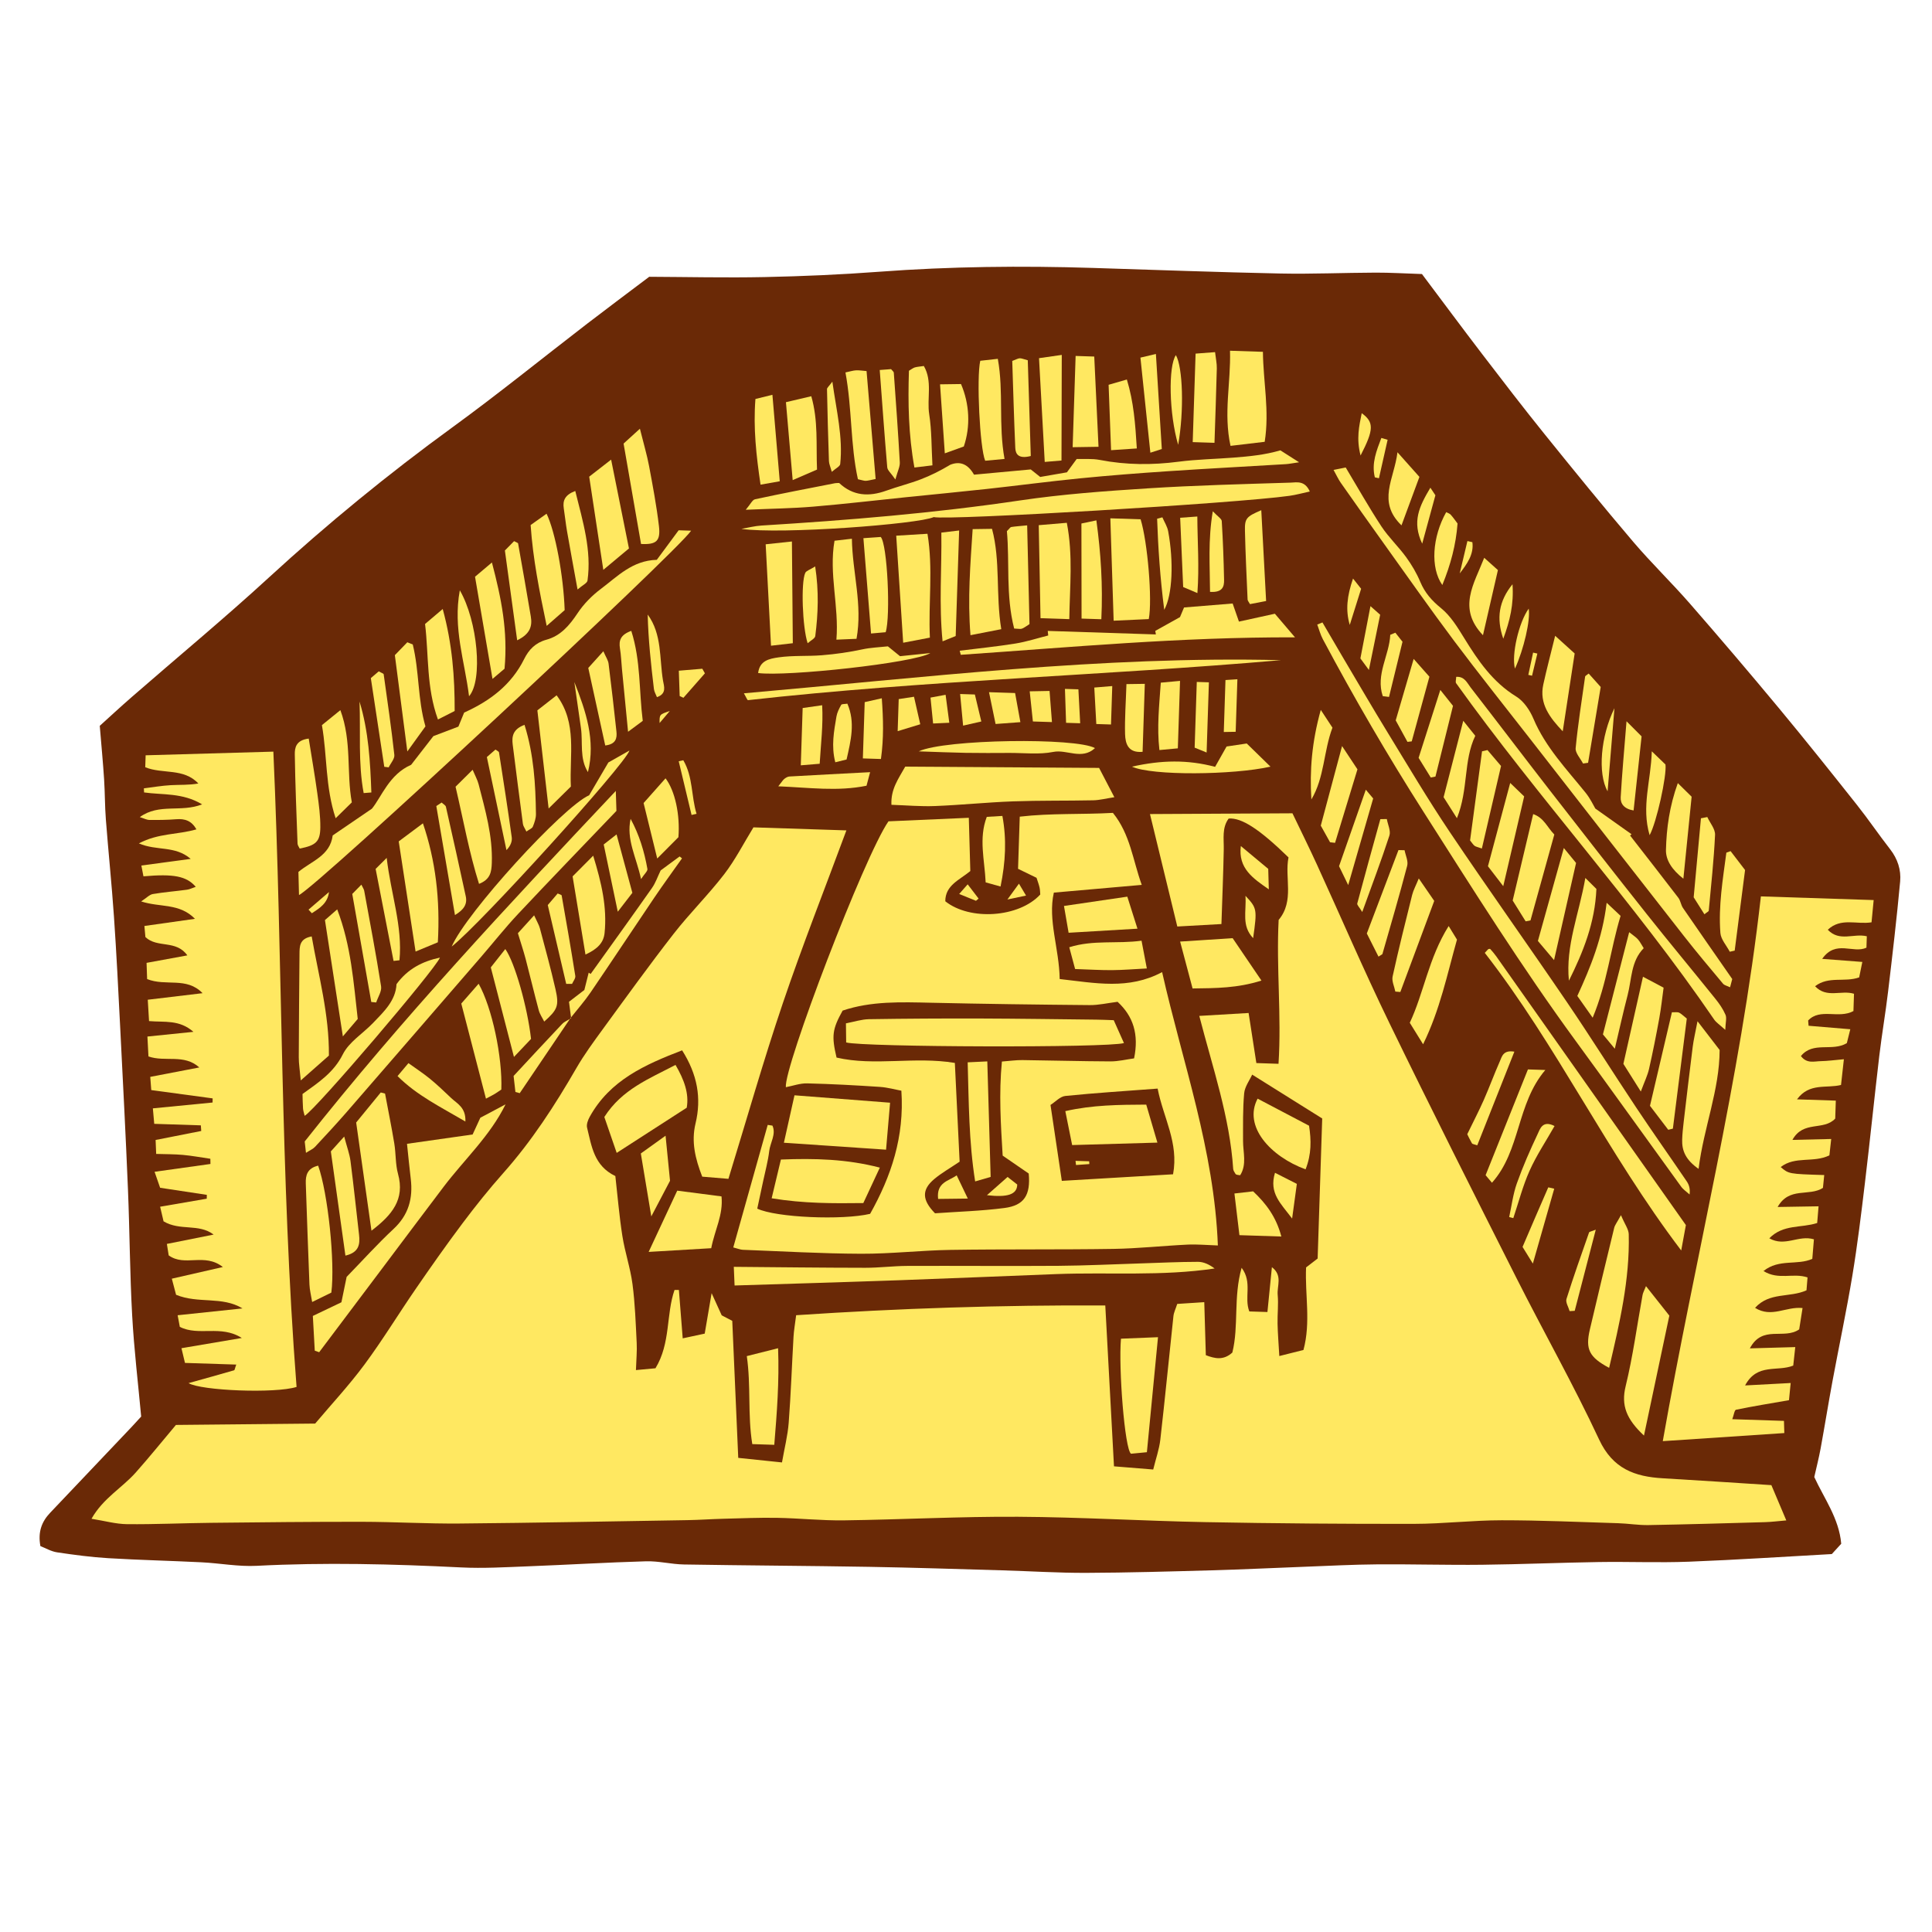 <svg version="1.1" id="svg" xmlns="http://www.w3.org/2000/svg" xmlns:xlink="http://www.w3.org/1999/xlink" x="0px" y="0px"
	 width="200px" height="200px" viewBox="0 0 200 200" enable-background="new 0 0 200 200" xml:space="preserve">
<path class="stroke" fill="#6a2906"  d="M195.667,87.915c-1.175-1.507-2.248-3.094-3.436-4.591c-2.658-3.351-5.324-6.698-8.057-9.989
	c-3.031-3.65-6.108-7.263-9.226-10.838c-1.908-2.187-4.005-4.21-5.885-6.418c-3.116-3.663-6.153-7.396-9.172-11.14
	c-2.192-2.719-4.319-5.49-6.442-8.264c-2.083-2.723-4.125-5.479-6.249-8.307c-1.758-0.057-3.274-0.151-4.79-0.146
	c-3.295,0.01-6.591,0.16-9.885,0.092c-6.466-0.135-12.93-0.374-19.395-0.578c-7.382-0.233-14.755-0.155-22.127,0.396
	c-3.94,0.295-7.895,0.468-11.845,0.55c-4.015,0.083-8.034-0.012-11.951-0.029c-2.217,1.673-4.332,3.248-6.421,4.854
	c-4.655,3.58-9.22,7.286-13.967,10.739c-6.629,4.823-12.949,9.996-18.988,15.541c-4.615,4.237-9.448,8.236-14.173,12.352
	c-1.224,1.065-2.412,2.17-3.331,2.999c0.178,2.15,0.34,3.849,0.45,5.553c0.089,1.381,0.074,2.769,0.182,4.148
	c0.259,3.35,0.606,6.692,0.837,10.044c0.263,3.807,0.45,7.621,0.644,11.433c0.284,5.601,0.574,11.202,0.806,16.804
	c0.181,4.352,0.194,8.709,0.436,13.056c0.196,3.543,0.621,7.073,0.932,10.466c-0.444,0.484-0.707,0.779-0.979,1.066
	c-2.815,2.966-5.633,5.93-8.447,8.898c-0.865,0.912-1.28,1.972-1.007,3.445c0.535,0.207,1.112,0.555,1.728,0.646
	c1.758,0.263,3.528,0.5,5.302,0.606c3.217,0.193,6.441,0.265,9.66,0.426c1.902,0.095,3.811,0.463,5.698,0.365
	c7.059-0.366,14.103-0.186,21.154,0.165c2.301,0.115,4.616-0.024,6.923-0.113c4.08-0.156,8.156-0.405,12.237-0.521
	c1.304-0.037,2.616,0.309,3.927,0.33c6.392,0.106,12.785,0.135,19.177,0.244c4.593,0.078,9.186,0.232,13.779,0.363
	c2.894,0.083,5.788,0.271,8.68,0.26c4.341-0.016,8.682-0.143,13.021-0.264c3.21-0.089,6.417-0.249,9.625-0.369
	c2.498-0.094,4.995-0.229,7.493-0.247c3.617-0.027,7.234,0.083,10.851,0.042c4.025-0.044,8.049-0.22,12.073-0.282
	c3.098-0.049,6.202,0.084,9.296-0.034c4.998-0.193,9.992-0.527,14.824-0.792c0.446-0.488,0.709-0.777,0.974-1.066
	c-0.228-2.632-1.773-4.691-2.79-6.908c0.231-1.028,0.479-1.986,0.657-2.957c0.427-2.332,0.802-4.673,1.235-7.003
	c0.674-3.63,1.446-7.243,2.05-10.885c0.528-3.187,0.917-6.398,1.302-9.607c0.525-4.38,0.97-8.77,1.487-13.152
	c0.264-2.223,0.647-4.432,0.911-6.655c0.452-3.797,0.898-7.594,1.248-11.4C196.812,90.055,196.443,88.91,195.667,87.915z"/>
<path fill-rule="evenodd" clip-rule="evenodd" fill="#ffe861" class="fill" d="M124.149,105.166c1.954-0.115,3.447-0.204,5.106-0.302
	c0.279,1.8,0.536,3.455,0.803,5.184c0.812,0.026,1.441,0.047,2.293,0.076c0.322-5.024-0.242-9.945,0.014-14.895
	c1.66-1.978,0.595-4.378,1.022-6.47c-3.006-2.927-4.846-4.125-6.196-4.024c-0.709,0.956-0.488,2.088-0.508,3.196
	c-0.046,2.491-0.152,4.979-0.241,7.726c-1.567,0.088-3.029,0.17-4.568,0.255c-0.957-3.932-1.854-7.629-2.83-11.641
	c4.968-0.026,9.73-0.052,14.75-0.078c0.836,1.746,1.708,3.504,2.525,5.287c2.5,5.462,4.869,10.987,7.493,16.389
	c4.298,8.846,8.729,17.631,13.161,26.414c2.824,5.596,5.919,11.062,8.567,16.738c1.411,3.025,3.684,3.843,6.603,4.011
	c3.679,0.211,7.355,0.463,11.229,0.709c0.417,0.987,0.922,2.178,1.545,3.652c-0.841,0.07-1.52,0.161-2.199,0.18
	c-4.023,0.115-8.049,0.232-12.073,0.303c-1.048,0.019-2.098-0.164-3.149-0.194c-4.014-0.124-8.028-0.306-12.043-0.304
	c-3.023,0.002-6.046,0.368-9.07,0.372c-7.195,0.01-14.391-0.042-21.586-0.179c-6.471-0.123-12.939-0.519-19.41-0.555
	c-6.006-0.034-12.013,0.291-18.02,0.371c-2.308,0.032-4.617-0.22-6.927-0.261c-1.844-0.032-3.692,0.048-5.538,0.096
	c-1.252,0.032-2.503,0.122-3.756,0.143c-7.851,0.129-15.702,0.281-23.554,0.35c-3.368,0.03-6.738-0.173-10.108-0.179
	c-5.21-0.007-10.422,0.051-15.633,0.106c-2.9,0.03-5.8,0.168-8.699,0.14c-1.161-0.013-2.318-0.341-3.679-0.559
	c1.204-2.13,3.174-3.203,4.586-4.795c1.4-1.578,2.726-3.221,4.154-4.919c4.701-0.046,9.428-0.091,14.413-0.141
	c1.666-1.976,3.503-3.949,5.099-6.102c1.878-2.534,3.522-5.242,5.313-7.843c1.572-2.282,3.164-4.554,4.829-6.769
	c1.343-1.79,2.744-3.544,4.23-5.216c2.953-3.322,5.345-7.017,7.56-10.851c0.821-1.423,1.803-2.757,2.773-4.086
	c2.406-3.294,4.792-6.604,7.296-9.822c1.657-2.128,3.597-4.039,5.242-6.177c1.155-1.503,2.027-3.224,3.029-4.854
	c3.211,0.104,6.29,0.206,9.622,0.313c-2.248,6.075-4.565,11.941-6.586,17.908c-2.008,5.932-3.72,11.963-5.627,18.164
	c-0.884-0.074-1.76-0.147-2.712-0.226c-0.727-1.875-1.148-3.613-0.694-5.5c0.633-2.627,0.199-5.074-1.387-7.577
	c-3.844,1.48-7.463,3.085-9.565,6.878c-0.183,0.331-0.357,0.791-0.274,1.127c0.468,1.896,0.705,3.949,2.927,5.009
	c0.23,2.02,0.4,4.12,0.726,6.198c0.262,1.676,0.827,3.308,1.048,4.986c0.266,2.016,0.333,4.059,0.436,6.092
	c0.043,0.842-0.042,1.69-0.079,2.81c0.832-0.078,1.484-0.138,2.022-0.188c1.589-2.618,1.083-5.544,1.974-8.108
	c0.15,0.001,0.3,0.002,0.451,0.003c0.128,1.616,0.255,3.233,0.396,5.008c0.896-0.193,1.514-0.326,2.277-0.489
	c0.216-1.267,0.424-2.477,0.715-4.188c0.461,1.011,0.735,1.615,1.044,2.294c0.332,0.173,0.718,0.376,1.093,0.571
	c0.205,4.689,0.407,9.296,0.619,14.185c1.409,0.147,2.818,0.292,4.528,0.472c0.253-1.456,0.593-2.774,0.695-4.111
	c0.227-2.963,0.328-5.935,0.499-8.901c0.037-0.651,0.156-1.297,0.272-2.228c10.672-0.714,21.286-1.062,32.002-1.01
	c0.306,5.649,0.597,11.027,0.901,16.654c1.245,0.102,2.528,0.205,4.061,0.329c0.269-1.107,0.621-2.088,0.736-3.097
	c0.488-4.258,0.898-8.524,1.357-12.786c0.041-0.374,0.225-0.732,0.393-1.259c0.851-0.055,1.68-0.109,2.799-0.183
	c0.056,1.882,0.106,3.626,0.162,5.49c0.928,0.355,1.83,0.564,2.745-0.274c0.683-2.749,0.091-5.713,0.959-8.773
	c1.147,1.52,0.232,3.075,0.798,4.518c0.543,0.018,1.092,0.036,1.874,0.061c0.161-1.623,0.312-3.134,0.463-4.645
	c1.136,0.874,0.511,1.929,0.599,2.877c0.09,0.981-0.035,1.98-0.013,2.971c0.022,1.033,0.108,2.065,0.181,3.354
	c0.967-0.243,1.696-0.426,2.5-0.628c0.777-2.879,0.147-5.721,0.271-8.545c0.384-0.296,0.737-0.568,1.197-0.922
	c0.157-4.82,0.315-9.688,0.473-14.498c-2.45-1.534-4.722-2.958-7.25-4.54c-0.269,0.596-0.766,1.245-0.829,1.934
	c-0.149,1.631-0.111,3.283-0.116,4.927c-0.002,1.198,0.408,2.44-0.295,3.553c-0.189-0.024-0.252-0.024-0.31-0.042
	c-0.062-0.02-0.146-0.041-0.173-0.088c-0.095-0.167-0.231-0.343-0.242-0.521C127.307,115.647,125.546,110.575,124.149,105.166z"/>
<path fill-rule="evenodd" clip-rule="evenodd" fill="#ffe861" class="fill" d="M105.388,89.939c0.058-1.761,0.113-3.46,0.176-5.398
	c3.245-0.377,6.444-0.21,9.646-0.392c1.802,2.232,2.055,4.887,2.983,7.454c-3.084,0.271-5.932,0.521-9.1,0.8
	c-0.641,2.849,0.558,5.785,0.605,8.946c3.662,0.408,7.128,1.143,10.604-0.717c2.102,9.323,5.399,18.401,5.771,28.298
	c-1.184-0.039-2.158-0.136-3.125-0.089c-2.567,0.122-5.132,0.405-7.701,0.444c-5.609,0.087-11.22,0.017-16.831,0.103
	c-3.093,0.048-6.184,0.412-9.276,0.4c-4.081-0.015-8.162-0.255-12.243-0.41c-0.25-0.01-0.499-0.119-0.989-0.244
	c1.2-4.271,2.381-8.478,3.565-12.685c0.164,0.024,0.327,0.048,0.49,0.073c0.403,0.89-0.233,1.765-0.334,2.633
	c-0.121,1.045-0.408,2.071-0.626,3.104c-0.203,0.959-0.411,1.919-0.612,2.858c1.95,0.926,8.812,1.216,11.684,0.538
	c2.181-3.893,3.558-7.969,3.234-12.747c-0.625-0.115-1.43-0.342-2.245-0.396c-2.5-0.165-5.002-0.302-7.505-0.362
	c-0.732-0.019-1.473,0.255-2.208,0.395c-0.229-2.045,8.127-23.936,10.623-27.523c2.669-0.117,5.412-0.238,8.317-0.366
	c0.054,1.936,0.106,3.748,0.156,5.513c-1.13,0.937-2.588,1.462-2.592,3.128c2.552,2.039,7.636,1.691,9.832-0.699
	c-0.02-0.211-0.017-0.476-0.073-0.727c-0.071-0.318-0.191-0.625-0.312-1.003C106.683,90.566,106.053,90.261,105.388,89.939z
	 M103.796,119.628c-0.193-3.212-0.403-6.418-0.079-9.738c0.824-0.062,1.474-0.158,2.121-0.151c3.038,0.036,6.076,0.125,9.114,0.136
	c0.818,0.004,1.635-0.202,2.448-0.312c0.515-2.497-0.089-4.364-1.708-5.856c-1.054,0.131-1.966,0.349-2.876,0.34
	c-5.475-0.048-10.951-0.12-16.426-0.243c-3.102-0.069-6.196-0.187-9.162,0.813c-1.069,1.928-1.161,2.604-0.629,4.862
	c3.947,0.916,8.074-0.141,12.247,0.554c0.17,3.541,0.336,6.938,0.494,10.223c-0.999,0.676-1.872,1.167-2.627,1.8
	c-1.308,1.099-1.281,2.158,0.079,3.543c2.337-0.168,4.782-0.235,7.194-0.549c2.043-0.267,2.712-1.343,2.507-3.566
	C105.689,120.932,104.828,120.338,103.796,119.628z M109.919,122.242c3.9-0.23,7.708-0.455,11.516-0.68
	c0.605-3.278-1.003-5.83-1.597-8.871c-3.294,0.25-6.43,0.445-9.555,0.762c-0.543,0.055-1.036,0.616-1.535,0.931
	C109.138,117.005,109.495,119.403,109.919,122.242z"/>
<path fill-rule="evenodd" clip-rule="evenodd" fill="#ffe861" class="fill" d="M19.393,98.901c-1.176-1.647-3.098-0.718-4.341-1.896
	c-0.02-0.221-0.053-0.587-0.104-1.148c1.705-0.241,3.298-0.467,5.235-0.741c-1.617-1.653-3.584-1.154-5.572-1.801
	c0.571-0.374,0.867-0.706,1.208-0.764c1.171-0.198,2.359-0.289,3.537-0.449c0.291-0.039,0.568-0.185,0.908-0.3
	c-0.964-1.112-2.288-1.358-5.415-1.085c-0.057-0.293-0.115-0.598-0.216-1.119c1.649-0.222,3.232-0.435,5.108-0.687
	c-1.63-1.406-3.523-0.801-5.367-1.604c2.052-1.078,3.997-0.882,5.961-1.453c-0.508-0.889-1.187-1.121-2.099-1.047
	c-0.918,0.074-1.846,0.082-2.769,0.073c-0.279-0.003-0.558-0.158-0.996-0.293c1.992-1.455,4.261-0.455,6.449-1.32
	c-2.032-1.224-4.082-0.959-6.006-1.234c-0.007-0.142-0.014-0.284-0.021-0.426c0.928-0.113,1.854-0.275,2.786-0.327
	c0.942-0.053,1.892,0.003,2.852-0.173c-1.525-1.629-3.692-0.947-5.496-1.683c0.011-0.343,0.022-0.654,0.041-1.236
	c4.404-0.126,8.776-0.251,13.222-0.379c0.982,21.968,0.708,43.931,2.402,65.765c-2.204,0.703-9.901,0.387-11.181-0.394
	c1.583-0.441,3.15-0.874,4.712-1.327c0.07-0.021,0.088-0.219,0.226-0.592c-1.809-0.06-3.543-0.116-5.309-0.173
	c-0.142-0.59-0.226-0.944-0.364-1.522c2.027-0.344,3.933-0.667,6.247-1.059c-2.181-1.389-4.445-0.153-6.417-1.149
	c-0.052-0.279-0.118-0.634-0.225-1.204c2.321-0.245,4.518-0.476,6.715-0.707c-2.108-1.288-4.57-0.462-6.877-1.411
	c-0.119-0.451-0.266-1.002-0.44-1.667c1.712-0.392,3.324-0.76,5.285-1.208c-1.934-1.509-3.926,0.012-5.61-1.206
	c-0.042-0.267-0.11-0.7-0.187-1.186c1.662-0.331,3.25-0.649,4.84-0.967c-1.557-1.175-3.461-0.345-5.183-1.369
	c-0.07-0.301-0.183-0.779-0.356-1.514c1.699-0.292,3.262-0.561,4.826-0.83c0.003-0.133,0.006-0.266,0.008-0.398
	c-1.567-0.238-3.136-0.475-4.835-0.733c-0.145-0.418-0.306-0.882-0.574-1.654c2.046-0.286,3.916-0.548,5.785-0.81
	c-0.004-0.18-0.007-0.359-0.01-0.538c-0.944-0.137-1.883-0.313-2.833-0.4c-0.897-0.082-1.803-0.071-2.776-0.102
	c-0.025-0.628-0.041-0.992-0.059-1.444c1.637-0.323,3.18-0.627,4.723-0.931c-0.012-0.195-0.026-0.389-0.04-0.583
	c-1.585-0.052-3.17-0.104-4.825-0.157c-0.058-0.653-0.091-1.023-0.142-1.602c2.104-0.205,4.142-0.405,6.181-0.604
	c0.003-0.143,0.005-0.286,0.008-0.428c-2.091-0.283-4.182-0.566-6.355-0.86c-0.032-0.426-0.06-0.788-0.104-1.367
	c1.672-0.321,3.26-0.626,5.079-0.976c-1.594-1.429-3.51-0.53-5.265-1.139c-0.03-0.565-0.062-1.191-0.108-2.061
	c1.571-0.161,3.021-0.308,4.764-0.486c-1.465-1.283-2.969-0.973-4.596-1.113c-0.041-0.678-0.081-1.351-0.132-2.211
	c1.995-0.238,3.833-0.457,5.672-0.678c-1.661-1.726-3.791-0.678-5.738-1.46c-0.016-0.466-0.036-1.015-0.058-1.679
	C16.602,99.414,17.914,99.173,19.393,98.901z"/>
<path fill-rule="evenodd" clip-rule="evenodd" fill="#ffe861" class="fill" d="M182.287,92.794c3.977,0.13,7.692,0.251,11.675,0.381
	c-0.081,0.846-0.15,1.576-0.221,2.303c-1.571,0.251-3.162-0.515-4.53,0.768c1.219,1.284,2.675,0.347,4.042,0.676
	c-0.012,0.39-0.026,0.799-0.039,1.182c-1.387,0.649-3.168-0.864-4.582,1.157c1.581,0.122,2.798,0.214,4.156,0.318
	c-0.122,0.594-0.233,1.136-0.328,1.601c-1.522,0.537-3.148-0.168-4.565,0.913c1.205,1.282,2.706,0.372,4.031,0.781
	c-0.021,0.643-0.041,1.257-0.058,1.79c-1.533,0.836-3.442-0.344-4.689,0.976c0.015,0.182,0.029,0.363,0.044,0.546
	c1.393,0.116,2.784,0.233,4.32,0.361c-0.151,0.604-0.271,1.083-0.359,1.438c-1.535,0.913-3.479-0.219-4.753,1.337
	c0.612,0.817,1.378,0.538,2.052,0.528c0.707-0.011,1.412-0.113,2.396-0.198c-0.115,1.029-0.205,1.836-0.296,2.663
	c-1.528,0.381-3.269-0.258-4.557,1.489c1.49,0.049,2.7,0.088,4.017,0.132c-0.025,0.774-0.045,1.392-0.06,1.859
	c-1.21,1.299-3.305,0.157-4.432,2.208c1.472-0.035,2.654-0.063,4.017-0.096c-0.077,0.689-0.138,1.235-0.189,1.694
	c-1.646,0.811-3.543,0.042-5.04,1.212c0.832,0.713,0.832,0.713,4.506,0.828c-0.049,0.484-0.096,0.956-0.134,1.329
	c-1.445,0.928-3.48-0.153-4.691,1.976c1.553-0.025,2.813-0.046,4.238-0.07c-0.057,0.685-0.103,1.236-0.143,1.729
	c-1.666,0.542-3.506,0.103-4.956,1.583c1.633,0.925,3.014-0.376,4.618,0.105c-0.053,0.637-0.109,1.32-0.167,2.023
	c-1.566,0.704-3.442-0.036-5.053,1.26c1.566,0.976,3.08,0.154,4.559,0.664c-0.038,0.459-0.076,0.933-0.108,1.333
	c-1.748,0.789-3.833,0.155-5.324,1.815c1.712,1.069,3.196-0.161,4.917,0.019c-0.129,0.818-0.254,1.619-0.348,2.209
	c-1.584,1.102-3.805-0.502-5.107,1.966c1.715-0.049,3.071-0.087,4.701-0.133c-0.071,0.656-0.145,1.318-0.21,1.915
	c-1.632,0.667-3.737-0.289-4.985,2.056c1.754-0.094,3.16-0.168,4.719-0.252c-0.072,0.729-0.134,1.354-0.175,1.778
	c-1.939,0.337-3.718,0.626-5.483,0.988c-0.161,0.034-0.224,0.545-0.387,0.98c1.841,0.059,3.531,0.114,5.35,0.174
	c0.012,0.41,0.022,0.761,0.037,1.261c-4.233,0.282-8.345,0.555-12.581,0.837C175.454,130.296,180.143,111.836,182.287,92.794z"/>
<path fill-rule="evenodd" clip-rule="evenodd" fill="#ffe861" class="fill" d="M30.952,92.654c-0.021-0.844-0.04-1.602-0.06-2.393
	c1.354-1.129,3.276-1.662,3.549-3.778c1.167-0.796,2.341-1.596,4.06-2.768c1-1.227,1.789-3.553,4.06-4.543
	c0.773-0.996,1.536-1.981,2.303-2.969c0.87-0.331,1.723-0.655,2.588-0.983c0.218-0.531,0.413-1.008,0.597-1.455
	c2.686-1.206,4.892-2.876,6.216-5.549c0.482-0.973,1.173-1.684,2.306-1.994c1.465-0.4,2.384-1.485,3.217-2.74
	c0.637-0.96,1.5-1.833,2.425-2.527c1.71-1.283,3.251-2.937,5.779-3.001c0.697-0.943,1.421-1.923,2.261-3.058
	c0.246,0.009,0.74,0.024,1.293,0.042C70.054,57.156,32.873,91.758,30.952,92.654z"/>
<path fill-rule="evenodd" clip-rule="evenodd" fill="#ffe861" class="fill" d="M179.321,101.349c-0.029,0.112-0.108,0.414-0.225,0.854
	c-0.31-0.151-0.587-0.202-0.727-0.368c-1.354-1.618-2.716-3.232-4.016-4.893c-5.326-6.803-10.633-13.622-15.943-20.436
	c-2.631-3.378-5.305-6.724-7.874-10.151c-2.489-3.322-4.872-6.724-7.29-10.099c-1.498-2.089-2.981-4.188-4.458-6.291
	c-0.251-0.36-0.432-0.769-0.739-1.319c0.515-0.104,0.853-0.171,1.259-0.252c1.253,2.086,2.403,4.135,3.69,6.092
	c0.749,1.137,1.767,2.093,2.57,3.198c0.574,0.79,1.083,1.655,1.46,2.554c0.476,1.132,1.192,1.941,2.156,2.724
	c0.979,0.795,1.697,1.967,2.374,3.069c1.446,2.35,2.957,4.576,5.4,6.073c0.777,0.476,1.412,1.417,1.779,2.288
	c1.254,2.965,3.439,5.233,5.407,7.675c0.488,0.605,0.824,1.335,1.001,1.631c1.469,1.041,2.611,1.853,3.756,2.664
	c-0.053,0.042-0.106,0.084-0.159,0.125c1.67,2.148,3.348,4.289,5,6.452c0.228,0.299,0.265,0.739,0.479,1.053
	C175.839,96.352,177.478,98.695,179.321,101.349z"/>
<path fill-rule="evenodd" clip-rule="evenodd" fill="#ffe861" class="fill" d="M136.899,64.435c0.721,1.232,1.438,2.468,2.164,3.697
	c1.511,2.548,3,5.111,4.547,7.637c2.129,3.478,4.207,6.994,6.481,10.377c3.969,5.903,8.102,11.695,12.104,17.576
	c2.447,3.596,4.756,7.286,7.167,10.905c1.717,2.58,3.51,5.109,5.251,7.672c0.235,0.346,0.37,0.76,0.292,1.355
	c-0.295-0.271-0.646-0.5-0.876-0.817c-3.641-5.016-7.241-10.062-10.901-15.063c-5.611-7.668-10.653-15.71-15.755-23.716
	c-3.715-5.828-7.185-11.793-10.434-17.891c-0.252-0.474-0.388-1.009-0.578-1.516C136.539,64.579,136.719,64.507,136.899,64.435z"/>
<path fill-rule="evenodd" clip-rule="evenodd" fill="#ffe861" class="fill" d="M113.777,79.493c0.594,1.14,1.011,1.942,1.581,3.034
	c-0.867,0.132-1.527,0.306-2.191,0.32c-2.767,0.058-5.537,0.01-8.303,0.11c-2.695,0.099-5.384,0.379-8.079,0.484
	c-1.478,0.058-2.964-0.077-4.505-0.128c-0.075-1.627,0.713-2.672,1.428-3.951C100.373,79.405,107.016,79.448,113.777,79.493z"/>
<path fill-rule="evenodd" clip-rule="evenodd" fill="#ffe861" class="fill" d="M77.2,52.771c0.48-0.56,0.678-1.026,0.963-1.087
	c2.753-0.594,5.521-1.122,8.284-1.664c0.127-0.025,0.262-0.013,0.424-0.019c1.432,1.345,3.081,1.44,4.875,0.793
	c1.169-0.421,2.382-0.722,3.543-1.163c1.063-0.403,2.082-0.919,3.075-1.517c1.053-0.428,1.875-0.028,2.464,1.023
	c1.934-0.178,3.819-0.352,5.875-0.542c0.216,0.173,0.565,0.45,0.979,0.779c0.863-0.149,1.767-0.306,2.765-0.479
	c0.277-0.378,0.578-0.79,1.01-1.381c0.717,0.024,1.583-0.06,2.402,0.099c2.713,0.527,5.414,0.538,8.151,0.182
	c1.881-0.245,3.791-0.276,5.686-0.423c1.612-0.124,3.221-0.278,4.849-0.752c0.536,0.342,1.071,0.683,1.936,1.234
	c-0.698,0.101-1.034,0.173-1.372,0.194c-4.074,0.247-8.151,0.46-12.225,0.733c-3.027,0.203-6.052,0.437-9.072,0.735
	c-3.208,0.318-6.408,0.744-9.614,1.095c-2.801,0.307-5.605,0.573-8.408,0.86c-3.209,0.33-6.412,0.708-9.626,0.977
	C82.008,52.63,79.838,52.655,77.2,52.771z"/>
<path fill-rule="evenodd" clip-rule="evenodd" fill="#ffe861" class="fill" d="M76.749,54.749c0.693-0.119,1.383-0.303,2.082-0.345
	c8.952-0.55,17.88-1.281,26.764-2.599c4.363-0.647,8.783-0.967,13.189-1.249c4.931-0.316,9.875-0.438,14.813-0.594
	c0.631-0.02,1.469-0.252,1.994,0.919c-0.774,0.166-1.43,0.352-2.099,0.445c-5.517,0.78-35.413,2.559-36.832,2.203
	C95.078,54.257,80.845,55.34,76.749,54.749z"/>
<path fill-rule="evenodd" clip-rule="evenodd" fill="#ffe861" class="fill" d="M31.674,119.341c-0.069-0.622-0.117-1.057-0.13-1.177
	c10.084-12.748,20.993-24.396,32.204-36.289c0.029,0.924,0.048,1.52,0.065,2.069c-3.434,3.59-6.829,7.097-10.168,10.654
	c-1.353,1.44-2.581,2.996-3.874,4.492c-4.615,5.336-9.229,10.672-13.855,15.998c-1.076,1.238-2.194,2.442-3.313,3.642
	C32.395,118.951,32.083,119.076,31.674,119.341z"/>
<path fill-rule="evenodd" clip-rule="evenodd" fill="#ffe861" class="fill" d="M32.585,139.821c-0.064-1.143-0.127-2.286-0.2-3.595
	c0.961-0.46,1.89-0.904,2.958-1.414c0.185-0.901,0.38-1.853,0.541-2.63c1.672-1.72,3.197-3.417,4.86-4.965
	c1.556-1.45,2.02-3.168,1.777-5.187c-0.141-1.167-0.251-2.337-0.388-3.623c2.317-0.33,4.51-0.642,6.793-0.966
	c0.27-0.583,0.537-1.164,0.799-1.733c0.878-0.466,1.745-0.926,2.61-1.385c-1.605,3.269-4.268,5.707-6.413,8.537
	c-2.151,2.837-4.282,5.689-6.421,8.533c-2.154,2.862-4.308,5.725-6.461,8.588C32.888,139.929,32.737,139.875,32.585,139.821z"/>
<path fill-rule="evenodd" clip-rule="evenodd" fill="#ffe861" class="fill" d="M76.044,133.074c-0.033-0.784-0.056-1.328-0.082-1.932
	c4.665,0.038,9.139,0.095,13.613,0.099c1.448,0.002,2.896-0.188,4.345-0.194c5.215-0.021,10.43,0.028,15.646-0.009
	c2.835-0.021,5.67-0.163,8.505-0.25c1.98-0.062,3.961-0.162,5.941-0.164c0.583-0.002,1.169,0.271,1.725,0.69
	c-5.467,0.819-10.942,0.372-16.392,0.579c-5.467,0.208-10.932,0.447-16.398,0.641C87.416,132.731,81.883,132.89,76.044,133.074z"/>
<path fill-rule="evenodd" clip-rule="evenodd" fill="#ffe861" class="fill" d="M99.349,67.362c1.927-0.242,3.862-0.436,5.779-0.745
	c1.143-0.185,2.257-0.548,3.383-0.832c-0.017-0.158-0.033-0.315-0.049-0.473c3.732,0.122,7.461,0.244,11.193,0.365
	c-0.02-0.123-0.041-0.246-0.062-0.368c0.768-0.428,1.538-0.857,2.559-1.426c0.051-0.12,0.223-0.533,0.419-0.998
	c1.68-0.137,3.358-0.273,5.031-0.41c0.247,0.704,0.452,1.295,0.653,1.873c1.309-0.287,2.494-0.547,3.718-0.814
	c0.687,0.807,1.258,1.476,2.085,2.444c-11.858-0.039-23.223,1.028-34.601,1.807C99.421,67.645,99.385,67.504,99.349,67.362z"/>
<path fill-rule="evenodd" clip-rule="evenodd" fill="#ffe861" class="fill" d="M132.608,68.34c-18.395,1.597-36.843,2.088-55.173,4.139
	c-0.075,0.01-0.187-0.297-0.428-0.707C95.629,70.139,114.04,67.889,132.608,68.34z"/>
<path fill-rule="evenodd" clip-rule="evenodd" fill="#ffe861" class="fill" d="M82.245,113.385c3.43,0.266,6.548,0.507,9.896,0.767
	c-0.156,1.835-0.292,3.422-0.416,4.863c-3.663-0.249-7.042-0.478-10.576-0.719C81.516,116.651,81.855,115.134,82.245,113.385z"/>
<path fill-rule="evenodd" clip-rule="evenodd" fill="#ffe861" class="fill" d="M174.522,126.82c-0.098,0.531-0.25,1.356-0.483,2.628
	c-7.657-10.083-12.879-21.232-20.335-30.809c0.294-0.306,0.331-0.372,0.387-0.395c0.055-0.022,0.157-0.028,0.187,0.005
	c0.214,0.245,0.431,0.49,0.618,0.756C161.388,108.202,167.877,117.399,174.522,126.82z"/>
<path fill-rule="evenodd" clip-rule="evenodd" fill="#ffe861" class="fill" d="M178.6,106.611c-0.602-0.55-0.939-0.761-1.146-1.062
	c-8.269-12.098-18.199-22.921-26.719-34.826c-0.085-0.119,0.001-0.359,0.01-0.656c0.863-0.061,1.131,0.63,1.488,1.092
	c2.752,3.548,5.462,7.128,8.215,10.674c3.319,4.274,6.649,8.54,10.012,12.779c2.338,2.948,4.75,5.839,7.106,8.77
	c0.412,0.51,0.799,1.067,1.056,1.664C178.769,105.385,178.625,105.847,178.6,106.611z"/>
<path fill-rule="evenodd" clip-rule="evenodd" fill="#ffe861" class="fill" d="M79.881,124.046c0.365-1.528,0.648-2.713,0.958-4.011
	c3.497-0.138,6.8-0.055,10.241,0.837c-0.583,1.251-1.124,2.414-1.709,3.669C86.24,124.58,83.2,124.591,79.881,124.046z"/>
<path fill-rule="evenodd" clip-rule="evenodd" fill="#ffe861" class="fill" d="M39.86,113.207c0.322,1.725,0.672,3.443,0.958,5.173
	c0.172,1.042,0.109,2.136,0.385,3.143c0.726,2.636-0.61,4.244-2.748,5.877c-0.537-3.792-1.04-7.348-1.585-11.199
	c0.752-0.92,1.648-2.015,2.545-3.109C39.562,113.13,39.711,113.168,39.86,113.207z"/>
<path fill-rule="evenodd" clip-rule="evenodd" fill="#ffe861" class="fill" d="M62.56,115.631c1.828-2.87,4.646-3.958,7.369-5.393
	c0.906,1.555,1.418,2.978,1.161,4.433c-2.435,1.57-4.728,3.049-7.25,4.676C63.444,118.203,63.015,116.955,62.56,115.631z"/>
<path fill-rule="evenodd" clip-rule="evenodd" fill="#ffe861" class="fill" d="M114.943,53.656c1.342,0.044,2.246,0.074,3.133,0.103
	c0.722,2.351,1.229,8.318,0.845,10.328c-1.11,0.052-2.259,0.104-3.637,0.168C115.168,60.664,115.06,57.286,114.943,53.656z"/>
<path fill-rule="evenodd" clip-rule="evenodd" fill="#ffe861" class="fill" d="M170.183,148.611c-1.803-1.695-2.388-3.1-1.896-5.116
	c0.757-3.103,1.177-6.288,1.75-9.435c0.042-0.238,0.173-0.46,0.354-0.919c0.831,1.05,1.533,1.937,2.418,3.054
	C171.997,140.04,171.135,144.111,170.183,148.611z"/>
<path fill-rule="evenodd" clip-rule="evenodd" fill="#ffe861" class="fill" d="M116.043,138.581c1.241-0.05,2.389-0.097,3.833-0.155
	c-0.397,4.11-0.769,7.942-1.151,11.906c-0.687,0.067-1.248,0.12-1.643,0.158C116.433,150.058,115.776,141.599,116.043,138.581z"/>
<path fill-rule="evenodd" clip-rule="evenodd" fill="#ffe861" class="fill" d="M130.737,36.42c0.029,3.071,0.693,6.103,0.184,9.316
	c-1.142,0.135-2.219,0.263-3.539,0.42c-0.741-3.386,0.043-6.525-0.052-9.848C128.551,36.349,129.547,36.381,130.737,36.42z"/>
<path fill-rule="evenodd" clip-rule="evenodd" fill="#ffe861" class="fill" d="M45.326,97.547c-0.744,0.309-1.396,0.579-2.305,0.956
	c-0.585-3.819-1.143-7.477-1.745-11.403c0.739-0.552,1.568-1.171,2.505-1.87C45.092,89.083,45.576,93.12,45.326,97.547z"/>
<path fill-rule="evenodd" clip-rule="evenodd" fill="#ffe861" class="fill" d="M167.801,125.795c0.401,0.947,0.792,1.452,0.806,1.966
	c0.117,4.715-0.955,9.254-2.03,13.838c-2.07-1.105-2.475-1.916-1.995-3.972c0.821-3.508,1.663-7.011,2.517-10.512
	C167.172,126.812,167.395,126.544,167.801,125.795z"/>
<path fill-rule="evenodd" clip-rule="evenodd" fill="#ffe861" class="fill" d="M70.107,123.256c1.672,0.218,3.079,0.4,4.583,0.595
	c0.197,1.914-0.703,3.48-1.064,5.363c-2.056,0.122-4.05,0.238-6.478,0.383C68.224,127.292,69.118,125.374,70.107,123.256z"/>
<path fill-rule="evenodd" clip-rule="evenodd" fill="#ffe861" class="fill" d="M93.497,66.536c-0.249-3.849-0.477-7.348-0.72-11.082
	c1.201-0.074,2.14-0.131,3.235-0.198c0.601,3.627,0.083,7.083,0.249,10.751C95.443,66.163,94.645,66.316,93.497,66.536z"/>
<path fill-rule="evenodd" clip-rule="evenodd" fill="#ffe861" class="fill" d="M175.726,105.718c0.913,1.188,1.578,2.05,2.29,2.976
	c-0.01,4.138-1.634,7.982-2.181,12.306c-1.32-0.919-1.737-1.866-1.697-3.036c0.02-0.591,0.082-1.181,0.15-1.769
	c0.305-2.605,0.609-5.21,0.939-7.813C175.322,107.624,175.505,106.878,175.726,105.718z"/>
<path fill-rule="evenodd" clip-rule="evenodd" fill="#ffe861" class="fill" d="M127.603,97.119c0.993,1.463,1.89,2.781,2.982,4.39
	c-2.512,0.789-4.688,0.784-7.13,0.816c-0.416-1.565-0.82-3.088-1.289-4.854C124.125,97.346,125.739,97.241,127.603,97.119z"/>
<path fill-rule="evenodd" clip-rule="evenodd" fill="#ffe861" class="fill" d="M32.267,96.939c0.71,4.078,1.819,8.065,1.781,12.335
	c-0.878,0.775-1.748,1.543-2.911,2.57c-0.094-1.045-0.211-1.726-0.208-2.405c0.008-3.552,0.049-7.104,0.075-10.656
	C31.011,97.982,30.985,97.168,32.267,96.939z"/>
<path fill-rule="evenodd" clip-rule="evenodd" fill="#ffe861" class="fill" d="M107.714,63.995c-0.06-3.142-0.12-6.265-0.184-9.629
	c0.984-0.083,1.853-0.156,2.907-0.246c0.658,3.396,0.304,6.617,0.257,9.973C109.603,64.057,108.778,64.03,107.714,63.995z"/>
<path fill-rule="evenodd" clip-rule="evenodd" fill="#ffe861" class="fill" d="M100.689,54.775c0.793-0.012,1.309-0.019,2.005-0.029
	c0.89,3.344,0.368,6.771,0.957,10.386c-1.056,0.207-2.016,0.393-3.187,0.622C100.154,61.949,100.451,58.46,100.689,54.775z"/>
<path fill-rule="evenodd" clip-rule="evenodd" fill="#ffe861" class="fill" d="M32.935,120.667c1.011,2.837,1.765,10.011,1.365,13.142
	c-0.547,0.269-1.177,0.576-1.986,0.974c-0.114-0.711-0.258-1.252-0.28-1.799c-0.141-3.49-0.257-6.979-0.379-10.47
	C31.625,121.659,31.81,120.936,32.935,120.667z"/>
<path fill-rule="evenodd" clip-rule="evenodd" fill="#ffe861" class="fill" d="M31.538,115.51c-0.065-0.279-0.151-0.512-0.169-0.75
	c-0.037-0.518-0.038-1.039-0.053-1.51c1.645-1.187,3.226-2.207,4.175-4.109c0.636-1.274,2.068-2.144,3.11-3.227
	c1.136-1.183,2.361-2.324,2.447-4.038c1.155-1.574,2.679-2.358,4.495-2.745C45.034,100.387,32.736,114.807,31.538,115.51z"/>
<path fill-rule="evenodd" clip-rule="evenodd" fill="#ffe861" class="fill" d="M59.096,81.424c-0.808,0.796-1.439,1.418-2.302,2.269
	c-0.415-3.606-0.784-6.826-1.166-10.157c0.618-0.484,1.229-0.962,1.992-1.558C59.782,74.852,58.937,78.175,59.096,81.424z"/>
<path fill-rule="evenodd" clip-rule="evenodd" fill="#ffe861" class="fill" d="M46.76,97.986c1.492-3.491,11.524-14.481,14.229-15.66
	c0.593-1.012,1.257-2.144,1.989-3.396c0.631-0.356,1.365-0.772,2.183-1.236C64.686,79.168,49.794,95.601,46.76,97.986z"/>
<path fill-rule="evenodd" clip-rule="evenodd" fill="#ffe861" class="fill" d="M77.308,140.383c1.124-0.284,2.051-0.517,3.239-0.815
	c0.131,3.484-0.125,6.705-0.394,9.999c-0.832-0.027-1.462-0.048-2.277-0.074C77.383,146.453,77.754,143.447,77.308,140.383z"/>
<path fill-rule="evenodd" clip-rule="evenodd" fill="#ffe861" class="fill" d="M49.548,101.836c1.388,2.465,2.475,7.591,2.349,10.952
	c-0.121,0.082-0.39,0.274-0.669,0.447c-0.215,0.133-0.444,0.241-0.922,0.498c-0.877-3.381-1.721-6.632-2.555-9.845
	C48.396,103.151,48.907,102.568,49.548,101.836z"/>
<path fill-rule="evenodd" clip-rule="evenodd" fill="#ffe861" class="fill" d="M135.152,121.051c-3.636-1.333-6.478-4.453-4.965-7.32
	c1.748,0.919,3.501,1.841,5.325,2.801C135.746,118.033,135.771,119.486,135.152,121.051z"/>
<path fill-rule="evenodd" clip-rule="evenodd" fill="#ffe861" class="fill" d="M79.814,66.844c-0.194-3.687-0.369-7.019-0.552-10.499
	c0.927-0.1,1.686-0.18,2.717-0.291c0.033,3.577,0.062,6.967,0.093,10.531C81.254,66.678,80.638,66.749,79.814,66.844z"/>
<path fill-rule="evenodd" clip-rule="evenodd" fill="#ffe861" class="fill" d="M62.455,58.99c-0.525-3.469-0.99-6.539-1.461-9.646
	c0.739-0.575,1.342-1.044,2.269-1.764c0.654,3.258,1.244,6.191,1.846,9.196C64.267,57.479,63.534,58.089,62.455,58.99z"/>
<path fill-rule="evenodd" clip-rule="evenodd" fill="#ffe861" class="fill" d="M169.857,112.994c-0.746-1.184-1.261-2.002-1.804-2.864
	c0.661-2.938,1.319-5.868,2.028-9.018c0.81,0.429,1.361,0.722,2.134,1.132c-0.14,1.012-0.252,2.101-0.448,3.174
	c-0.319,1.751-0.665,3.498-1.058,5.233C170.558,111.321,170.244,111.954,169.857,112.994z"/>
<path fill-rule="evenodd" clip-rule="evenodd" fill="#ffe861" class="fill" d="M58.454,63.161c-0.45,0.394-1.003,0.878-1.862,1.629
	c-0.769-3.669-1.419-6.922-1.662-10.438c0.506-0.358,1.066-0.757,1.65-1.172C57.486,55.038,58.335,59.611,58.454,63.161z"/>
<path fill-rule="evenodd" clip-rule="evenodd" fill="#ffe861" class="fill" d="M172.696,116.953c-0.655-0.858-1.31-1.717-1.891-2.479
	c0.782-3.335,1.527-6.512,2.271-9.684c0.371,0.012,0.585-0.037,0.741,0.037c0.224,0.107,0.406,0.304,0.799,0.614
	c-0.474,3.753-0.957,7.575-1.44,11.397C173.016,116.876,172.856,116.915,172.696,116.953z"/>
<path fill-rule="evenodd" clip-rule="evenodd" fill="#ffe861" class="fill" d="M47.067,73.603c-0.643,0.325-1.086,0.55-1.731,0.878
	c-1.206-3.316-0.942-6.646-1.334-9.887c0.594-0.505,1.082-0.918,1.828-1.551C46.825,66.673,47.077,70.11,47.067,73.603z"/>
<path fill-rule="evenodd" clip-rule="evenodd" fill="#ffe861" class="fill" d="M91.913,66.909c0.528,0.428,0.927,0.752,1.257,1.02
	c1.018-0.105,1.913-0.197,3.14-0.324c-1.667,1.03-14.937,2.456-17.829,2.067c0.16-1.277,1.123-1.481,2.132-1.624
	c1.479-0.21,2.978-0.097,4.467-0.217c1.44-0.115,2.828-0.316,4.228-0.616C90.138,67.038,90.999,67.01,91.913,66.909z"/>
<path fill-rule="evenodd" clip-rule="evenodd" fill="#ffe861" class="fill" d="M47.159,81.441c0.6-0.593,1.103-1.094,1.768-1.754
	c0.257,0.613,0.501,1.042,0.62,1.505c0.686,2.671,1.462,5.325,1.365,8.137c-0.032,0.923-0.142,1.705-1.323,2.17
	C48.564,88.25,47.975,84.918,47.159,81.441z"/>
<path fill-rule="evenodd" clip-rule="evenodd" fill="#ffe861" class="fill" d="M66.361,56.312c-0.601-3.45-1.172-6.736-1.808-10.394
	c0.396-0.361,0.86-0.783,1.691-1.537c0.405,1.631,0.735,2.729,0.945,3.849c0.387,2.067,0.779,4.139,1.024,6.226
	C68.397,56.019,67.939,56.392,66.361,56.312z"/>
<path fill-rule="evenodd" clip-rule="evenodd" fill="#ffe861" class="fill" d="M157.936,95.377c-0.442-0.709-0.885-1.419-1.344-2.155
	c0.699-2.952,1.394-5.879,2.122-8.947c1.121,0.382,1.449,1.367,2.188,2.113c-0.824,2.969-1.646,5.93-2.466,8.892
	C158.268,95.312,158.103,95.344,157.936,95.377z"/>
<path fill-rule="evenodd" clip-rule="evenodd" fill="#ffe861" class="fill" d="M53.205,109.414c-0.852-3.293-1.588-6.136-2.398-9.27
	c0.365-0.462,0.917-1.161,1.502-1.899c0.977,1.37,2.292,6,2.665,9.304C54.533,108.015,53.978,108.599,53.205,109.414z"/>
<path fill-rule="evenodd" clip-rule="evenodd" fill="#ffe861" class="fill" d="M31.959,76.458c0.311,1.961,0.633,3.812,0.89,5.671
	c0.162,1.165,0.322,2.346,0.311,3.518c-0.014,1.488-0.458,1.867-2.135,2.197c-0.075-0.166-0.217-0.336-0.223-0.511
	c-0.112-3.078-0.24-6.153-0.284-9.23C30.506,77.425,30.625,76.621,31.959,76.458z"/>
<path fill-rule="evenodd" clip-rule="evenodd" fill="#ffe861" class="fill" d="M103.989,47.509c-0.922,0.085-1.484,0.138-2.002,0.187
	c-0.559-1.297-0.912-8.616-0.51-10.348c0.513-0.059,1.075-0.12,1.816-0.203C103.917,40.58,103.341,43.945,103.989,47.509z"/>
<path fill-rule="evenodd" clip-rule="evenodd" fill="#ffe861" class="fill" d="M90.645,49.585c-0.509,0.099-0.761,0.178-1.016,0.189
	c-0.188,0.008-0.379-0.071-0.818-0.165c-0.788-3.564-0.595-7.309-1.29-11.054c0.479-0.101,0.779-0.2,1.085-0.218
	c0.311-0.02,0.628,0.038,1.1,0.075C90.018,42.126,90.325,45.774,90.645,49.585z"/>
<path fill-rule="evenodd" clip-rule="evenodd" fill="#ffe861" class="fill" d="M88.667,66.129c-0.765,0.032-1.322,0.056-2.082,0.088
	c0.283-3.5-0.797-6.796-0.197-10.24c0.611-0.071,1.102-0.127,1.799-0.208C88.24,59.267,89.31,62.579,88.667,66.129z"/>
<path fill-rule="evenodd" clip-rule="evenodd" fill="#ffe861" class="fill" d="M149.964,95.863c0.44,0.716,0.671,1.092,0.862,1.404
	c-1.021,3.621-1.743,7.227-3.507,10.835c-0.551-0.888-0.918-1.481-1.379-2.224C147.404,102.766,147.88,99.19,149.964,95.863z"/>
<path fill-rule="evenodd" clip-rule="evenodd" fill="#ffe861" class="fill" d="M111.348,36.847c0.678,0.022,1.234,0.04,1.928,0.063
	c0.147,3.093,0.291,6.146,0.442,9.342c-0.962,0.015-1.723,0.027-2.678,0.042C111.143,43.149,111.241,40.138,111.348,36.847z"/>
<path fill-rule="evenodd" clip-rule="evenodd" fill="#ffe861" class="fill" d="M36.421,83.06c-0.519,0.51-0.972,0.954-1.675,1.644
	c-1.085-3.284-0.863-6.446-1.421-9.64c0.573-0.466,1.161-0.942,1.91-1.55C36.439,76.769,35.852,79.967,36.421,83.06z"/>
<path fill-rule="evenodd" clip-rule="evenodd" fill="#ffe861" class="fill" d="M84.577,48.611c-0.862,0.373-1.553,0.672-2.519,1.09
	c-0.243-2.803-0.46-5.324-0.698-8.067c0.906-0.213,1.694-0.398,2.625-0.617C84.713,43.563,84.474,45.994,84.577,48.611z"/>
<path fill-rule="evenodd" clip-rule="evenodd" fill="#ffe861" class="fill" d="M37.033,105.481c-0.454,0.532-0.865,1.013-1.541,1.805
	c-0.65-4.22-1.244-8.075-1.854-12.04c0.341-0.298,0.716-0.625,1.269-1.108C36.355,97.923,36.6,101.703,37.033,105.481z"/>
<path fill-rule="evenodd" clip-rule="evenodd" fill="#ffe861" class="fill" d="M60.608,98.815c-0.457-2.771-0.877-5.333-1.332-8.091
	c0.562-0.564,1.234-1.24,2.13-2.143c0.873,2.838,1.451,5.355,1.18,8.003C62.483,97.586,61.864,98.239,60.608,98.815z"/>
<path fill-rule="evenodd" clip-rule="evenodd" fill="#ffe861" class="fill" d="M108.15,47.819c-0.198-3.599-0.391-7.086-0.591-10.741
	c0.822-0.118,1.429-0.205,2.355-0.338c-0.009,3.764-0.02,7.292-0.029,10.932C109.225,47.728,108.804,47.764,108.15,47.819z"/>
<path fill-rule="evenodd" clip-rule="evenodd" fill="#ffe861" class="fill" d="M50.924,58.227c0.984,3.753,1.661,7.09,1.306,10.998
	c-0.136,0.114-0.522,0.442-1.246,1.055c-0.645-3.769-1.221-7.141-1.809-10.576C49.758,59.212,50.237,58.807,50.924,58.227z"/>
<path fill-rule="evenodd" clip-rule="evenodd" fill="#ffe861" class="fill" d="M125.723,45.841c-0.922-0.03-1.47-0.048-2.254-0.074
	c0.101-3.082,0.197-6.032,0.298-9.16c0.683-0.053,1.298-0.1,2.016-0.154c0.076,0.668,0.193,1.18,0.181,1.688
	C125.904,40.621,125.812,43.098,125.723,45.841z"/>
<path fill-rule="evenodd" clip-rule="evenodd" fill="#ffe861" class="fill" d="M117.75,96.137c-2.476,0.146-4.731,0.28-7.128,0.422
	c-0.171-0.99-0.302-1.744-0.479-2.774c2.23-0.328,4.321-0.635,6.556-0.963C117.064,93.975,117.374,94.948,117.75,96.137z"/>
<path fill-rule="evenodd" clip-rule="evenodd" fill="#ffe861" class="fill" d="M96.526,48.172c-0.799,0.097-1.237,0.15-1.866,0.226
	c-0.616-3.39-0.675-6.714-0.567-10.018c0.267-0.155,0.424-0.289,0.606-0.344c0.247-0.072,0.512-0.084,0.938-0.147
	c0.914,1.584,0.298,3.358,0.555,4.999C96.455,44.564,96.42,46.286,96.526,48.172z"/>
<path fill-rule="evenodd" clip-rule="evenodd" fill="#ffe861" class="fill" d="M55.292,94.755c0.298,0.658,0.503,0.986,0.598,1.344
	c0.556,2.092,1.131,4.181,1.612,6.291c0.395,1.734,0.217,2.132-1.166,3.364c-0.206-0.417-0.457-0.773-0.563-1.168
	c-0.477-1.773-0.898-3.561-1.364-5.337c-0.215-0.816-0.486-1.616-0.797-2.642C54.026,96.149,54.54,95.583,55.292,94.755z"/>
<path fill-rule="evenodd" clip-rule="evenodd" fill="#ffe861" class="fill" d="M111.295,100.313c-0.215-0.803-0.394-1.47-0.604-2.254
	c2.505-0.788,4.934-0.327,7.481-0.679c0.18,0.945,0.333,1.753,0.548,2.875c-1.293,0.066-2.439,0.163-3.585,0.173
	C113.955,100.438,112.774,100.361,111.295,100.313z"/>
<path fill-rule="evenodd" clip-rule="evenodd" fill="#ffe861" class="fill" d="M104.985,65.066c-0.885-3.466-0.455-6.88-0.752-10.081
	c0.262-0.256,0.344-0.411,0.448-0.428c0.445-0.069,0.897-0.098,1.65-0.172c0.082,3.482,0.161,6.862,0.241,10.223
	c-0.348,0.215-0.549,0.388-0.782,0.471C105.623,65.14,105.413,65.08,104.985,65.066z"/>
<path fill-rule="evenodd" clip-rule="evenodd" fill="#ffe861" class="fill" d="M34.248,119.193c0.282-0.314,0.702-0.78,1.383-1.537
	c0.283,1.075,0.557,1.796,0.653,2.542c0.328,2.534,0.589,5.078,0.884,7.618c0.116,0.995-0.005,1.842-1.411,2.164
	C35.261,126.43,34.769,122.913,34.248,119.193z"/>
<path fill-rule="evenodd" clip-rule="evenodd" fill="#ffe861" class="fill" d="M163.008,67.646c-0.435,2.838-0.834,5.449-1.234,8.06
	c-1.355-1.429-2.449-2.866-2.011-4.853c0.349-1.591,0.767-3.167,1.226-5.036C161.747,66.502,162.429,67.12,163.008,67.646z"/>
<path fill-rule="evenodd" clip-rule="evenodd" fill="#ffe861" class="fill" d="M89.38,55.713c0.871-0.062,1.373-0.096,1.794-0.126
	c0.684,0.725,1.034,8.208,0.51,9.859c-0.4,0.036-0.837,0.075-1.514,0.135C89.91,62.318,89.655,59.143,89.38,55.713z"/>
<path fill-rule="evenodd" clip-rule="evenodd" fill="#ffe861" class="fill" d="M114.01,64.103c-0.789-0.025-1.289-0.042-2.047-0.067
	c-0.005-3.299-0.009-6.527-0.015-9.843c0.534-0.111,0.948-0.198,1.548-0.325C113.961,57.281,114.177,60.568,114.01,64.103z"/>
<path fill-rule="evenodd" clip-rule="evenodd" fill="#ffe861" class="fill" d="M144.445,102.648c-0.104-0.524-0.387-1.088-0.282-1.566
	c0.62-2.826,1.322-5.635,2.023-8.443c0.122-0.485,0.373-0.938,0.685-1.701c0.601,0.873,1.036,1.505,1.6,2.323
	c-1.152,3.095-2.331,6.263-3.509,9.43C144.789,102.677,144.617,102.663,144.445,102.648z"/>
<path fill-rule="evenodd" clip-rule="evenodd" fill="#ffe861" class="fill" d="M66.625,83.13c0.876-0.987,1.563-1.76,2.271-2.558
	c0.984,1.292,1.517,3.776,1.334,6.093c-0.562,0.565-1.235,1.242-2.194,2.207C67.509,86.729,67.077,84.972,66.625,83.13z"/>
<path fill-rule="evenodd" clip-rule="evenodd" fill="#ffe861" class="fill" d="M97.448,55.135c0.61-0.072,1.09-0.13,1.842-0.22
	c-0.121,3.675-0.235,7.191-0.357,10.925c-0.245,0.1-0.696,0.283-1.358,0.551C97.19,62.54,97.501,58.888,97.448,55.135z"/>
<path fill-rule="evenodd" clip-rule="evenodd" fill="#ffe861" class="fill" d="M161.886,87.786c0.605,0.74,0.892,1.088,1.268,1.547
	c-0.727,3.207-1.461,6.454-2.278,10.055c-0.673-0.798-1.116-1.321-1.673-1.981C160.053,94.358,160.911,91.282,161.886,87.786z"/>
<path fill-rule="evenodd" clip-rule="evenodd" fill="#ffe861" class="fill" d="M44.042,75.195c-0.576,0.798-1.096,1.518-1.875,2.597
	c-0.46-3.552-0.861-6.648-1.292-9.971c0.416-0.43,0.854-0.882,1.291-1.334c0.188,0.077,0.376,0.155,0.564,0.232
	C43.411,69.487,43.231,72.4,44.042,75.195z"/>
<path fill-rule="evenodd" clip-rule="evenodd" fill="#ffe861" class="fill" d="M95.104,77.78c2.72-1.272,16.309-1.438,18.247-0.335
	c-1.361,1.261-2.905,0.11-4.315,0.393c-1.461,0.292-3.02,0.098-4.537,0.104c-1.516,0.007-3.032,0.018-4.547-0.008
	C98.45,77.908,96.948,77.84,95.104,77.78z"/>
<path fill-rule="evenodd" clip-rule="evenodd" fill="#ffe861" class="fill" d="M117.182,79.363c3.051-0.685,5.755-0.734,8.605,0.02
	c0.385-0.684,0.725-1.287,1.188-2.106c0.564-0.085,1.321-0.197,2.088-0.311c0.844,0.824,1.622,1.583,2.456,2.397
	C127.628,80.238,119.237,80.314,117.182,79.363z"/>
<path fill-rule="evenodd" clip-rule="evenodd" fill="#ffe861" class="fill" d="M164.873,105.354c-0.714-1.014-1.159-1.643-1.589-2.253
	c1.375-2.992,2.599-5.985,3.037-9.646c0.688,0.647,1.069,1.005,1.442,1.355C166.714,98.263,166.375,101.752,164.873,105.354z"/>
<path fill-rule="evenodd" clip-rule="evenodd" fill="#ffe861" class="fill" d="M179.065,98.523c-0.338-0.648-0.921-1.278-0.972-1.949
	c-0.213-2.798,0.256-5.552,0.619-8.308c0.146-0.053,0.292-0.105,0.438-0.157c0.485,0.633,0.97,1.267,1.498,1.956
	c-0.362,2.81-0.718,5.576-1.074,8.344C179.404,98.447,179.235,98.485,179.065,98.523z"/>
<path fill-rule="evenodd" clip-rule="evenodd" fill="#ffe861" class="fill" d="M145.402,88.015c0.101,0.54,0.396,1.131,0.269,1.612
	c-0.799,3.056-1.692,6.089-2.562,9.127c-0.012,0.047-0.102,0.072-0.409,0.275c-0.396-0.784-0.78-1.546-1.208-2.396
	c1.101-2.898,2.189-5.766,3.277-8.633C144.98,88.006,145.191,88.01,145.402,88.015z"/>
<path fill-rule="evenodd" clip-rule="evenodd" fill="#ffe861" class="fill" d="M80.72,49.821c-0.691,0.122-1.228,0.216-1.989,0.351
	c-0.443-3.02-0.763-5.843-0.529-8.869c0.624-0.153,1.15-0.283,1.758-0.433C80.22,43.938,80.463,46.793,80.72,49.821z"/>
<path fill-rule="evenodd" clip-rule="evenodd" fill="#ffe861" class="fill" d="M137.687,87.191c-0.314-0.562-0.628-1.124-0.96-1.721
	c0.696-2.604,1.387-5.188,2.203-8.237c0.667,1.009,1.08,1.633,1.593,2.408c-0.765,2.509-1.541,5.059-2.318,7.609
	C138.031,87.231,137.859,87.211,137.687,87.191z"/>
<path fill-rule="evenodd" clip-rule="evenodd" fill="#ffe861" class="fill" d="M54.298,75.036c0.964,3.086,1.143,6.151,1.183,9.23
	c0.005,0.438-0.151,0.896-0.322,1.309c-0.079,0.19-0.373,0.292-0.669,0.506c-0.161-0.346-0.327-0.558-0.358-0.788
	c-0.364-2.737-0.714-5.475-1.057-8.214C52.97,76.239,53.085,75.488,54.298,75.036z"/>
<path fill-rule="evenodd" clip-rule="evenodd" fill="#ffe861" class="fill" d="M97.313,39.785c0.968-0.013,1.6-0.021,2.17-0.03
	c0.884,2.054,0.997,4.392,0.29,6.465c-0.468,0.169-1.062,0.382-1.967,0.709C97.638,44.482,97.485,42.279,97.313,39.785z"/>
<path fill-rule="evenodd" clip-rule="evenodd" fill="#ffe861" class="fill" d="M155.616,91.736c-0.718-0.933-1.135-1.476-1.585-2.062
	c0.754-2.819,1.498-5.601,2.305-8.623c0.55,0.53,0.952,0.917,1.445,1.393C157.089,85.422,156.406,88.347,155.616,91.736z"/>
<path fill-rule="evenodd" clip-rule="evenodd" fill="#ffe861" class="fill" d="M106.706,47.206c-1.293,0.334-1.576-0.215-1.604-0.842
	c-0.134-3.013-0.215-6.029-0.314-9c0.426-0.158,0.599-0.268,0.775-0.275c0.185-0.007,0.373,0.084,0.832,0.204
	C106.497,40.562,106.602,43.883,106.706,47.206z"/>
<path fill-rule="evenodd" clip-rule="evenodd" fill="#ffe861" class="fill" d="M117.683,46.423c-0.988,0.067-1.687,0.114-2.666,0.18
	c-0.086-2.306-0.168-4.492-0.255-6.77c0.634-0.184,1.179-0.34,1.89-0.546C117.361,41.614,117.526,43.866,117.683,46.423z"/>
<path fill-rule="evenodd" clip-rule="evenodd" fill="#ffe861" class="fill" d="M130.567,52.815c0.172,3.239,0.333,6.244,0.501,9.402
	c-0.631,0.12-1.171,0.224-1.671,0.321c-0.131-0.242-0.241-0.354-0.246-0.471c-0.103-2.371-0.221-4.742-0.274-7.113
	C128.849,53.657,129.016,53.484,130.567,52.815z"/>
<path fill-rule="evenodd" clip-rule="evenodd" fill="#ffe861" class="fill" d="M153.983,77.647c0.45,0.528,0.899,1.054,1.404,1.647
	c-0.663,2.854-1.314,5.655-1.984,8.543c-0.428-0.152-0.618-0.178-0.754-0.279c-0.151-0.113-0.254-0.293-0.467-0.554
	c0.406-3.022,0.822-6.125,1.238-9.228C153.607,77.734,153.796,77.69,153.983,77.647z"/>
<path fill-rule="evenodd" clip-rule="evenodd" fill="#ffe861" class="fill" d="M173.687,81.067c0.572,0.562,0.967,0.952,1.43,1.408
	c-0.277,2.751-0.551,5.469-0.854,8.487c-1.18-0.92-1.829-1.927-1.803-2.979C172.515,85.724,172.825,83.464,173.687,81.067z"/>
<path fill-rule="evenodd" clip-rule="evenodd" fill="#ffe861" class="fill" d="M59.123,105.41c-0.073-0.567-0.146-1.136-0.221-1.706
	c0.569-0.436,1.031-0.792,1.59-1.222c0.134-0.537,0.292-1.165,0.449-1.792c0.067,0.044,0.136,0.087,0.203,0.132
	c2.12-2.962,4.253-5.916,6.347-8.896c0.373-0.529,0.585-1.172,0.901-1.823c0.617-0.454,1.29-0.949,1.963-1.443
	c0.082,0.065,0.164,0.13,0.246,0.196c-0.955,1.352-1.934,2.688-2.861,4.058c-2.211,3.27-4.383,6.563-6.606,9.824
	c-0.625,0.917-1.369,1.754-2.059,2.628L59.123,105.41z"/>
<path fill-rule="evenodd" clip-rule="evenodd" fill="#ffe861" class="fill" d="M132.645,128.004c-1.479-0.048-2.793-0.09-4.34-0.141
	c-0.171-1.425-0.335-2.801-0.517-4.313c0.803-0.092,1.358-0.155,1.936-0.222C131.071,124.601,132.105,125.962,132.645,128.004z"/>
<path fill-rule="evenodd" clip-rule="evenodd" fill="#ffe861" class="fill" d="M167.164,108.565c-0.55-0.665-0.833-1.009-1.229-1.486
	c0.875-3.408,1.764-6.87,2.717-10.58c0.449,0.36,0.712,0.52,0.906,0.742c0.212,0.241,0.359,0.539,0.598,0.915
	c-1.336,1.359-1.232,3.209-1.671,4.885C168.039,104.746,167.661,106.468,167.164,108.565z"/>
<path fill-rule="evenodd" clip-rule="evenodd" fill="#ffe861" class="fill" d="M36.466,92.541c0.23-0.233,0.491-0.5,0.943-0.962
	c0.138,0.293,0.261,0.456,0.293,0.635c0.603,3.294,1.228,6.584,1.748,9.891c0.082,0.517-0.326,1.111-0.507,1.669
	c-0.169-0.018-0.339-0.032-0.509-0.049C37.794,100.085,37.154,96.445,36.466,92.541z"/>
<path fill-rule="evenodd" clip-rule="evenodd" fill="#ffe861" class="fill" d="M62.654,77.171c-0.578-2.641-1.16-5.298-1.757-8.026
	c0.509-0.563,0.971-1.074,1.562-1.728c0.255,0.589,0.494,0.926,0.541,1.287c0.296,2.336,0.559,4.678,0.813,7.02
	C63.89,76.43,63.753,77.042,62.654,77.171z"/>
<path fill-rule="evenodd" clip-rule="evenodd" fill="#ffe861" class="fill" d="M122.157,70.484c-0.081,2.489-0.152,4.684-0.228,6.984
	c-0.68,0.063-1.169,0.108-1.907,0.177c-0.271-2.371-0.02-4.601,0.143-6.976C120.814,70.608,121.364,70.558,122.157,70.484z"/>
<path fill-rule="evenodd" clip-rule="evenodd" fill="#ffe861" class="fill" d="M158.171,110.706c0.655,0.022,1.134,0.037,1.8,0.059
	c-2.995,3.515-2.539,8.332-5.524,11.673c-0.153-0.181-0.427-0.508-0.658-0.783C155.255,117.994,156.68,114.433,158.171,110.706z"/>
<path fill-rule="evenodd" clip-rule="evenodd" fill="#ffe861" class="fill" d="M65.351,65.307c0.993,3.112,0.792,6.224,1.187,9.317
	c-0.448,0.333-0.838,0.622-1.521,1.128c-0.229-2.366-0.432-4.432-0.632-6.499c-0.068-0.713-0.092-1.433-0.208-2.138
	C64.043,66.292,64.247,65.703,65.351,65.307z"/>
<path fill-rule="evenodd" clip-rule="evenodd" fill="#ffe861" class="fill" d="M53.537,66.282c-0.44-3.226-0.856-6.256-1.271-9.295
	c0.36-0.366,0.667-0.679,0.952-0.968c0.215,0.122,0.403,0.167,0.416,0.243c0.449,2.513,0.889,5.028,1.314,7.546
	C55.113,64.789,54.911,65.623,53.537,66.282z"/>
<path fill-rule="evenodd" clip-rule="evenodd" fill="#ffe861" class="fill" d="M176.74,84.581c0.282,0.615,0.83,1.241,0.802,1.842
	c-0.123,2.62-0.41,5.233-0.652,7.848c-0.008,0.085-0.18,0.155-0.451,0.374c-0.374-0.592-0.737-1.168-1.11-1.757
	c0.253-2.754,0.502-5.466,0.752-8.18C176.301,84.666,176.52,84.624,176.74,84.581z"/>
<path fill-rule="evenodd" clip-rule="evenodd" fill="#ffe861" class="fill" d="M59.552,50.826c0.785,3.167,1.704,6.128,1.267,9.273
	c-0.038,0.271-0.518,0.479-1.031,0.924c-0.397-2.194-0.757-4.123-1.093-6.053c-0.135-0.777-0.211-1.564-0.333-2.343
	C58.233,51.803,58.498,51.221,59.552,50.826z"/>
<path fill-rule="evenodd" clip-rule="evenodd" fill="#ffe861" class="fill" d="M91.069,38.302c0.597-0.045,0.908-0.068,1.172-0.089
	c0.132,0.165,0.277,0.26,0.285,0.365c0.222,3.093,0.449,6.188,0.621,9.285c0.025,0.448-0.225,0.911-0.458,1.771
	c-0.467-0.675-0.816-0.95-0.841-1.253C91.565,45.103,91.333,41.821,91.069,38.302z"/>
<path fill-rule="evenodd" clip-rule="evenodd" fill="#ffe861" class="fill" d="M102.151,84.562c0.519-0.031,0.959-0.058,1.616-0.097
	c0.45,2.434,0.331,4.767-0.19,7.307c-0.626-0.172-1.08-0.299-1.541-0.427C101.928,89.005,101.298,86.808,102.151,84.562z"/>
<path fill-rule="evenodd" clip-rule="evenodd" fill="#ffe861" class="fill" d="M164.461,69.726c0.376,0.419,0.754,0.842,1.244,1.389
	c-0.433,2.597-0.87,5.224-1.307,7.85c-0.174,0.025-0.348,0.05-0.523,0.074c-0.27-0.532-0.812-1.09-0.764-1.592
	c0.238-2.477,0.63-4.939,0.98-7.405C164.104,69.954,164.269,69.886,164.461,69.726z"/>
<path fill-rule="evenodd" clip-rule="evenodd" fill="#ffe861" class="fill" d="M162.413,101.52c-0.361-3.611,1.046-6.879,1.701-10.634
	c0.565,0.56,0.893,0.888,1.145,1.137C165.111,95.527,163.891,98.554,162.413,101.52z"/>
<path fill-rule="evenodd" clip-rule="evenodd" fill="#ffe861" class="fill" d="M149.101,71.422c0.684,0.855,1.041,1.304,1.313,1.646
	c-0.633,2.554-1.226,4.938-1.817,7.323c-0.162,0.032-0.324,0.065-0.485,0.097c-0.45-0.728-0.9-1.456-1.259-2.035
	C147.604,76.107,148.292,73.95,149.101,71.422z"/>
<path fill-rule="evenodd" clip-rule="evenodd" fill="#ffe861" class="fill" d="M146.342,68.211c0.719,0.812,1.183,1.336,1.63,1.842
	c-0.634,2.319-1.232,4.506-1.83,6.694c-0.147,0.017-0.294,0.033-0.442,0.05c-0.424-0.777-0.851-1.554-1.217-2.223
	C145.091,72.496,145.653,70.568,146.342,68.211z"/>
<path fill-rule="evenodd" clip-rule="evenodd" fill="#ffe861" class="fill" d="M66.338,119.407c0.908-0.652,1.625-1.167,2.561-1.839
	c0.182,1.831,0.329,3.318,0.462,4.665c-0.622,1.182-1.157,2.203-1.938,3.689C67.02,123.506,66.693,121.541,66.338,119.407z"/>
<path fill-rule="evenodd" clip-rule="evenodd" fill="#ffe861" class="fill" d="M151.476,74.616c0.576,0.721,0.895,1.117,1.245,1.554
	c-1.243,2.578-0.693,5.528-1.901,8.53c-0.617-0.973-1.021-1.611-1.379-2.173C150.111,79.917,150.745,77.458,151.476,74.616z"/>
<path fill-rule="evenodd" clip-rule="evenodd" fill="#ffe861" class="fill" d="M45.167,83.442c0.12-0.078,0.326-0.215,0.552-0.363
	c0.179,0.17,0.407,0.282,0.441,0.437c0.702,3.086,1.388,6.174,2.056,9.268c0.176,0.81-0.19,1.39-1.118,1.942
	C46.454,90.965,45.833,87.333,45.167,83.442z"/>
<path fill-rule="evenodd" clip-rule="evenodd" fill="#ffe861" class="fill" d="M38.388,70.198c0.096-0.082,0.483-0.413,0.822-0.702
	c0.304,0.176,0.497,0.226,0.508,0.303c0.391,2.781,0.795,5.561,1.104,8.351c0.044,0.401-0.378,0.855-0.585,1.284
	c-0.152-0.018-0.305-0.036-0.457-0.055C39.347,76.53,38.916,73.681,38.388,70.198z"/>
<path fill-rule="evenodd" clip-rule="evenodd" fill="#ffe861" class="fill" d="M47.6,61.107c1.84,3.172,2.415,9.302,0.956,10.969
	C48.102,68.403,46.875,65.052,47.6,61.107z"/>
<path fill-rule="evenodd" clip-rule="evenodd" fill="#ffe861" class="fill" d="M120.27,46.483c-0.417,0.134-0.697,0.224-1.185,0.381
	c-0.347-3.322-0.678-6.487-1.028-9.844c0.494-0.117,0.937-0.22,1.602-0.376C119.871,40.055,120.07,43.24,120.27,46.483z"/>
<path fill-rule="evenodd" clip-rule="evenodd" fill="#ffe861" class="fill" d="M153.516,65.758c-2.663-2.802-0.929-5.295,0.129-8.015
	c0.531,0.476,0.951,0.852,1.419,1.272C154.551,61.249,154.049,63.436,153.516,65.758z"/>
<path fill-rule="evenodd" clip-rule="evenodd" fill="#ffe861" class="fill" d="M58.613,101.85c-0.634-2.714-1.269-5.428-1.908-8.159
	c0.386-0.451,0.715-0.835,1.026-1.199c0.205,0.099,0.4,0.135,0.412,0.205c0.488,2.773,0.973,5.548,1.412,8.33
	c0.04,0.251-0.216,0.548-0.334,0.822C59.019,101.849,58.817,101.85,58.613,101.85z"/>
<path fill-rule="evenodd" clip-rule="evenodd" fill="#ffe861" class="fill" d="M145.082,54.385c-2.553-2.468-0.755-4.783-0.416-7.567
	c0.965,1.084,1.63,1.829,2.272,2.55C146.315,51.048,145.753,52.566,145.082,54.385z"/>
<path fill-rule="evenodd" clip-rule="evenodd" fill="#ffe861" class="fill" d="M123.947,53.469c0.013,2.649,0.21,5.165,0.008,7.926
	c-0.661-0.28-1-0.424-1.474-0.625c-0.102-2.349-0.203-4.696-0.31-7.171C122.836,53.55,123.322,53.515,123.947,53.469z"/>
<path fill-rule="evenodd" clip-rule="evenodd" fill="#ffe861" class="fill" d="M48.177,116.099c-2.581-1.518-4.999-2.688-7.024-4.702
	c0.375-0.445,0.691-0.821,1.128-1.342c0.794,0.572,1.55,1.063,2.241,1.63c0.759,0.622,1.468,1.305,2.181,1.98
	C47.313,114.245,48.24,114.636,48.177,116.099z"/>
<path fill-rule="evenodd" clip-rule="evenodd" fill="#ffe861" class="fill" d="M116.61,70.818c0.799-0.013,1.29-0.019,1.9-0.027
	c-0.079,2.413-0.153,4.697-0.229,7.037c-1.486,0.143-1.786-0.834-1.814-1.83C116.423,74.36,116.548,72.72,116.61,70.818z"/>
<path fill-rule="evenodd" clip-rule="evenodd" fill="#ffe861" class="fill" d="M169.937,76.229c-0.285,2.641-0.55,5.099-0.828,7.67
	c-0.967-0.158-1.374-0.685-1.335-1.369c0.139-2.466,0.369-4.928,0.603-7.865C169.153,75.443,169.584,75.876,169.937,76.229z"/>
<path fill-rule="evenodd" clip-rule="evenodd" fill="#ffe861" class="fill" d="M91.195,78.572c-0.855-0.027-1.3-0.042-1.872-0.061
	c0.062-1.914,0.123-3.794,0.19-5.826c0.526-0.119,1.071-0.243,1.77-0.4C91.438,74.43,91.497,76.404,91.195,78.572z"/>
<path fill-rule="evenodd" clip-rule="evenodd" fill="#ffe861" class="fill" d="M80.568,81.398c0.386-0.484,0.481-0.657,0.625-0.769
	c0.15-0.116,0.343-0.236,0.524-0.246c2.724-0.156,5.449-0.295,8.357-0.448c-0.149,0.565-0.256,0.966-0.372,1.403
	C86.702,81.95,83.791,81.531,80.568,81.398z"/>
<path fill-rule="evenodd" clip-rule="evenodd" fill="#ffe861" class="fill" d="M82.898,79.225c0.069-2.148,0.129-3.956,0.193-5.931
	c0.52-0.075,1.134-0.162,2.02-0.288c0.111,2.068-0.134,3.972-0.258,6.058C84.242,79.114,83.704,79.158,82.898,79.225z"/>
<path fill-rule="evenodd" clip-rule="evenodd" fill="#ffe861" class="fill" d="M149.709,53.017c0.158,0.086,0.354,0.138,0.468,0.264
	c0.259,0.287,0.477,0.611,0.708,0.913c-0.167,2.209-0.713,4.255-1.577,6.366C148.048,58.771,148.268,55.59,149.709,53.017z"/>
<path fill-rule="evenodd" clip-rule="evenodd" fill="#ffe861" class="fill" d="M40.741,99.474c-0.613-3.143-1.226-6.286-1.856-9.523
	c0.293-0.292,0.591-0.589,1.145-1.142c0.438,3.755,1.659,7.082,1.323,10.598C41.149,99.429,40.945,99.451,40.741,99.474z"/>
<path fill-rule="evenodd" clip-rule="evenodd" fill="#ffe861" class="fill" d="M63.826,86.378c0.599,2.213,1.104,4.079,1.636,6.047
	c-0.438,0.569-0.846,1.097-1.509,1.955c-0.538-2.571-0.984-4.698-1.458-6.96C62.752,87.218,63.097,86.949,63.826,86.378z"/>
<path fill-rule="evenodd" clip-rule="evenodd" fill="#ffe861" class="fill" d="M156.767,108.868c-1.32,3.332-2.582,6.517-3.841,9.693
	c-0.328-0.114-0.503-0.121-0.55-0.202c-0.223-0.387-0.41-0.793-0.486-0.946c0.645-1.329,1.212-2.417,1.708-3.539
	c0.583-1.322,1.08-2.684,1.664-4.006C155.48,109.376,155.602,108.672,156.767,108.868z"/>
<path fill-rule="evenodd" clip-rule="evenodd" fill="#ffe861" class="fill" d="M125.262,61.27c-0.011-2.703-0.223-5.32,0.286-8.345
	c0.51,0.544,0.913,0.771,0.928,1.021c0.125,2.024,0.199,4.052,0.24,6.08C126.731,60.702,126.58,61.359,125.262,61.27z"/>
<path fill-rule="evenodd" clip-rule="evenodd" fill="#ffe861" class="fill" d="M143.563,84.787c0.102,0.576,0.427,1.224,0.267,1.715
	c-0.833,2.56-1.79,5.079-2.81,7.907c-0.298-0.492-0.558-0.728-0.516-0.883c0.775-2.915,1.586-5.819,2.39-8.727
	C143.118,84.796,143.341,84.791,143.563,84.787z"/>
<path fill-rule="evenodd" clip-rule="evenodd" fill="#ffe861" class="fill" d="M139.566,91.623c-0.47-0.969-0.716-1.478-0.949-1.955
	c0.914-2.61,1.795-5.127,2.771-7.917c0.427,0.503,0.618,0.73,0.763,0.904C141.315,85.555,140.506,88.361,139.566,91.623z"/>
<path fill-rule="evenodd" clip-rule="evenodd" fill="#ffe861" class="fill" d="M50.4,78.369c0.241-0.21,0.573-0.499,0.89-0.774
	c0.183,0.138,0.352,0.201,0.366,0.287c0.455,2.925,0.91,5.85,1.318,8.781c0.061,0.437-0.12,0.906-0.546,1.34
	C51.76,84.832,51.092,81.66,50.4,78.369z"/>
<path fill-rule="evenodd" clip-rule="evenodd" fill="#ffe861" class="fill" d="M136.727,73.489c0.562,0.857,0.875,1.332,1.208,1.839
	c-0.925,2.453-0.819,5.143-2.181,7.432C135.568,79.767,135.796,76.835,136.727,73.489z"/>
<path fill-rule="evenodd" clip-rule="evenodd" fill="#ffe861" class="fill" d="M170.767,86.457c-0.87-2.982,0.134-5.576,0.227-8.681
	c0.75,0.723,1.139,1.099,1.415,1.365C172.561,80.28,171.486,85.167,170.767,86.457z"/>
<path fill-rule="evenodd" clip-rule="evenodd" fill="#ffe861" class="fill" d="M84.387,58.637c0.395,2.577,0.306,4.894,0.01,7.207
	c-0.033,0.259-0.482,0.465-0.789,0.744c-0.543-1.641-0.709-6.289-0.249-7.28C83.463,59.085,83.833,58.986,84.387,58.637z"/>
<path fill-rule="evenodd" clip-rule="evenodd" fill="#ffe861" class="fill" d="M123.891,70.593c0.47,0.015,0.777,0.025,1.254,0.041
	c-0.078,2.407-0.154,4.739-0.237,7.266c-0.537-0.219-0.978-0.397-1.239-0.504C123.747,74.997,123.818,72.815,123.891,70.593z"/>
<path fill-rule="evenodd" clip-rule="evenodd" fill="#ffe861" class="fill" d="M87.637,78.622c-0.371,0.092-0.72,0.179-1.167,0.289
	c-0.438-1.686-0.136-3.215,0.118-4.734c0.071-0.421,0.281-0.832,0.493-1.211c0.058-0.103,0.353-0.073,0.638-0.122
	C88.556,74.781,88.08,76.662,87.637,78.622z"/>
<path fill-rule="evenodd" clip-rule="evenodd" fill="#ffe861" class="fill" d="M86.106,48.845c-0.142-0.522-0.285-0.819-0.295-1.121
	c-0.085-2.479-0.152-4.959-0.2-7.44c-0.003-0.146,0.204-0.297,0.555-0.775c0.427,3.047,1.109,5.733,0.813,8.528
	C86.952,48.286,86.504,48.491,86.106,48.845z"/>
<path fill-rule="evenodd" clip-rule="evenodd" fill="#ffe861" class="fill" d="M120.328,53.553c0.204,0.479,0.507,0.94,0.6,1.44
	c0.578,3.128,0.456,6.57-0.407,8.136c-0.428-3.339-0.63-6.381-0.737-9.429C119.964,53.651,120.146,53.602,120.328,53.553z"/>
<path fill-rule="evenodd" clip-rule="evenodd" fill="#ffe861" class="fill" d="M59.074,105.366c-1.757,2.599-3.514,5.199-5.271,7.798
	c-0.149-0.042-0.297-0.083-0.447-0.124c-0.068-0.589-0.135-1.179-0.189-1.657c1.744-1.875,3.37-3.638,5.022-5.377
	c0.246-0.26,0.617-0.402,0.932-0.597C59.123,105.41,59.074,105.366,59.074,105.366z"/>
<path fill-rule="evenodd" clip-rule="evenodd" fill="#ffe861" class="fill" d="M156.23,125.989c0.256-1.167,0.399-2.375,0.796-3.492
	c0.615-1.732,1.36-3.424,2.144-5.088c0.256-0.543,0.508-1.478,1.757-0.844c-0.9,1.583-1.878,3.045-2.586,4.629
	c-0.703,1.572-1.134,3.266-1.684,4.906C156.515,126.063,156.373,126.025,156.23,125.989z"/>
<path fill-rule="evenodd" clip-rule="evenodd" fill="#ffe861" class="fill" d="M105.082,71.743c0.182,1,0.343,1.887,0.548,3.013
	c-0.837,0.062-1.579,0.117-2.568,0.191c-0.228-1.105-0.431-2.089-0.68-3.292C103.383,71.687,104.122,71.711,105.082,71.743z"/>
<path fill-rule="evenodd" clip-rule="evenodd" fill="#ffe861" class="fill" d="M158.681,130.805c-0.539-0.87-0.836-1.351-1.067-1.724
	c0.917-2.139,1.78-4.152,2.659-6.158c0.009-0.022,0.234,0.048,0.62,0.134C160.2,125.481,159.512,127.894,158.681,130.805z"/>
<path fill-rule="evenodd" clip-rule="evenodd" fill="#ffe861" class="fill" d="M68.008,72.17c-0.11-0.286-0.281-0.558-0.315-0.848
	c-0.304-2.553-0.583-5.109-0.644-7.704c1.5,2.055,1.2,4.531,1.585,6.836C68.731,71.032,69.055,71.798,68.008,72.17z"/>
<path fill-rule="evenodd" clip-rule="evenodd" fill="#ffe861" class="fill" d="M37.647,82.1c-0.588-3.127-0.305-6.312-0.429-9.474
	c0.942,3.091,1.111,6.249,1.225,9.41C38.177,82.058,37.913,82.078,37.647,82.1z"/>
<path fill-rule="evenodd" clip-rule="evenodd" fill="#ffe861" class="fill" d="M59.455,70.602c1.191,3.008,2.221,6.037,1.409,9.326
	c-0.892-1.422-0.508-3.043-0.726-4.569C59.911,73.772,59.683,72.187,59.455,70.602z"/>
<path fill-rule="evenodd" clip-rule="evenodd" fill="#ffe861" class="fill" d="M165.194,127.296c-0.764,2.945-1.472,5.673-2.18,8.401
	c-0.175,0.01-0.35,0.02-0.527,0.03c-0.119-0.424-0.436-0.909-0.326-1.261c0.725-2.312,1.54-4.597,2.339-6.884
	C164.527,127.503,164.725,127.483,165.194,127.296z"/>
<path fill-rule="evenodd" clip-rule="evenodd" fill="#ffe861" class="fill" d="M121.964,46.048c-0.95-3.22-1.032-8.136-0.238-9.286
	C122.443,37.996,122.593,42.493,121.964,46.048z"/>
<path fill-rule="evenodd" clip-rule="evenodd" fill="#ffe861" class="fill" d="M143.143,72.064c-0.75-2.236,0.676-4.215,0.777-6.35
	c0.175-0.072,0.352-0.144,0.527-0.217c0.272,0.346,0.544,0.69,0.74,0.938c-0.506,2.073-0.952,3.892-1.396,5.711
	C143.575,72.12,143.358,72.092,143.143,72.064z"/>
<path fill-rule="evenodd" clip-rule="evenodd" fill="#ffe861" class="fill" d="M115.141,71.021c-0.049,1.492-0.088,2.7-0.13,3.978
	c-0.535-0.017-0.903-0.029-1.522-0.049c-0.069-1.252-0.134-2.444-0.208-3.775C113.923,71.121,114.41,71.082,115.141,71.021z"/>
<path fill-rule="evenodd" clip-rule="evenodd" fill="#ffe861" class="fill" d="M131.347,92.065c-1.617-1.123-3.195-2.168-2.896-4.482
	c0.925,0.771,1.85,1.539,2.836,2.361C131.308,90.669,131.327,91.367,131.347,92.065z"/>
<path fill-rule="evenodd" clip-rule="evenodd" fill="#ffe861" class="fill" d="M126.861,70.397c0.436-0.028,0.729-0.047,1.233-0.08
	c-0.061,1.853-0.116,3.577-0.177,5.438c-0.383,0.006-0.733,0.013-1.231,0.021C126.745,73.947,126.802,72.22,126.861,70.397z"/>
<path fill-rule="evenodd" clip-rule="evenodd" fill="#ffe861" class="fill" d="M131.987,121.407c0.827,0.42,1.454,0.738,2.262,1.148
	c-0.147,1.083-0.291,2.138-0.489,3.59C132.588,124.575,131.344,123.528,131.987,121.407z"/>
<path fill-rule="evenodd" clip-rule="evenodd" fill="#ffe861" class="fill" d="M141.707,69.353c-0.496-0.674-0.751-1.019-0.879-1.194
	c0.358-1.856,0.676-3.508,1.042-5.411c0.483,0.427,0.784,0.693,1.004,0.888C142.491,65.507,142.14,67.226,141.707,69.353z"/>
<path fill-rule="evenodd" clip-rule="evenodd" fill="#ffe861" class="fill" d="M95.265,74.976c-0.9,0.274-1.503,0.458-2.339,0.713
	c0.039-1.184,0.071-2.168,0.108-3.318c0.394-0.06,0.875-0.135,1.583-0.244C94.834,73.078,95.028,73.932,95.265,74.976z"/>
<path fill-rule="evenodd" clip-rule="evenodd" fill="#ffe861" class="fill" d="M108.649,71.527c0.088,1.149,0.163,2.109,0.249,3.223
	c-0.742-0.024-1.29-0.042-1.974-0.063c-0.104-0.994-0.204-1.951-0.329-3.121C107.333,71.552,107.933,71.54,108.649,71.527z"/>
<path fill-rule="evenodd" clip-rule="evenodd" fill="#ffe861" class="fill" d="M167.127,73.312c-0.226,2.736-0.452,5.471-0.709,8.603
	C165.373,80.063,165.702,76.202,167.127,73.312z"/>
<path fill-rule="evenodd" clip-rule="evenodd" fill="#ffe861" class="fill" d="M66.361,91.001c-0.488-2.276-1.551-4.093-1.08-6.232
	c0.892,1.639,1.421,3.383,1.739,5.188C67.059,90.172,66.722,90.453,66.361,91.001z"/>
<path fill-rule="evenodd" clip-rule="evenodd" fill="#ffe861" class="fill" d="M99.392,71.844c0.639,0.021,1.062,0.035,1.527,0.05
	c0.211,0.885,0.419,1.756,0.667,2.793c-0.6,0.136-1.128,0.257-1.886,0.43C99.592,73.965,99.498,72.973,99.392,71.844z"/>
<path fill-rule="evenodd" clip-rule="evenodd" fill="#ffe861" class="fill" d="M111.82,74.872c-0.545-0.019-0.854-0.027-1.46-0.047
	c-0.038-1.159-0.075-2.275-0.117-3.511c0.539,0.018,0.888,0.029,1.392,0.045C111.7,72.577,111.758,73.699,111.82,74.872z"/>
<path fill-rule="evenodd" clip-rule="evenodd" fill="#ffe861" class="fill" d="M72.972,69.703c-0.741,0.843-1.482,1.687-2.223,2.531
	c-0.129-0.06-0.259-0.119-0.388-0.178c-0.028-0.818-0.057-1.636-0.089-2.625c0.923-0.077,1.678-0.142,2.432-0.203
	C72.793,69.385,72.882,69.543,72.972,69.703z"/>
<path fill-rule="evenodd" clip-rule="evenodd" fill="#ffe861" class="fill" d="M156.574,60.48c0.143,2.1-0.267,3.759-0.954,5.641
	C154.88,63.996,155.16,62.227,156.574,60.48z"/>
<path fill-rule="evenodd" clip-rule="evenodd" fill="#ffe861" class="fill" d="M147.226,56.28c-1.071-2.277-0.318-3.835,0.846-5.793
	c0.306,0.46,0.474,0.716,0.52,0.784C148.129,52.964,147.741,54.393,147.226,56.28z"/>
<path fill-rule="evenodd" clip-rule="evenodd" fill="#ffe861" class="fill" d="M158.251,63.006c0.195,1.161-0.503,4.206-1.422,6.208
	C156.448,67.815,157.224,64.423,158.251,63.006z"/>
<path fill-rule="evenodd" clip-rule="evenodd" fill="#ffe861" class="fill" d="M96.594,74.896c-0.1-0.99-0.176-1.755-0.269-2.681
	c0.509-0.095,0.971-0.181,1.563-0.291c0.136,1.029,0.252,1.904,0.383,2.895C97.663,74.847,97.234,74.867,96.594,74.896z"/>
<path fill-rule="evenodd" clip-rule="evenodd" fill="#ffe861" class="fill" d="M140.065,59.891c0.453,0.569,0.68,0.856,0.839,1.058
	c-0.418,1.33-0.797,2.535-1.177,3.742C139.271,63.145,139.451,61.685,140.065,59.891z"/>
<path fill-rule="evenodd" clip-rule="evenodd" fill="#ffe861" class="fill" d="M128.931,92.735c1.201,1.283,1.215,1.385,0.793,4.381
	C128.498,95.82,129.038,94.408,128.931,92.735z"/>
<path fill-rule="evenodd" clip-rule="evenodd" fill="#ffe861" class="fill" d="M140.846,47.153c-0.454-1.755-0.151-3.032,0.119-4.382
	C142.243,43.712,142.239,44.453,140.846,47.153z"/>
<path fill-rule="evenodd" clip-rule="evenodd" fill="#ffe861" class="fill" d="M71.59,84.363c-0.442-1.853-0.886-3.706-1.329-5.558
	c0.158-0.035,0.316-0.069,0.474-0.104c1.014,1.725,0.812,3.72,1.372,5.546C71.935,84.286,71.764,84.324,71.59,84.363z"/>
<path fill-rule="evenodd" clip-rule="evenodd" fill="#ffe861" class="fill" d="M143.646,45.527c-0.298,1.327-0.599,2.655-0.898,3.982
	c-0.141-0.031-0.283-0.062-0.425-0.095c-0.363-1.478,0.185-2.771,0.674-4.078C143.213,45.4,143.429,45.463,143.646,45.527z"/>
<path fill-rule="evenodd" clip-rule="evenodd" fill="#ffe861" class="fill" d="M152.42,56.126c0.168,1.254-0.544,2.245-1.31,3.233
	c0.267-1.116,0.532-2.232,0.796-3.349C152.079,56.049,152.25,56.088,152.42,56.126z"/>
<path fill-rule="evenodd" clip-rule="evenodd" fill="#ffe861" class="fill" d="M31.939,94.166c0.706-0.608,1.411-1.215,2.117-1.822
	c-0.141,1.17-0.969,1.672-1.775,2.193C32.167,94.414,32.053,94.29,31.939,94.166z"/>
<path fill-rule="evenodd" clip-rule="evenodd" fill="#ffe861" class="fill" d="M101.034,93.25c-0.52-0.209-1.04-0.419-1.741-0.704
	c0.338-0.385,0.562-0.639,0.88-1c0.438,0.572,0.784,1.024,1.13,1.476C101.215,93.098,101.125,93.174,101.034,93.25z"/>
<path fill-rule="evenodd" clip-rule="evenodd" fill="#ffe861" class="fill" d="M105.481,91.476c0.333,0.562,0.479,0.808,0.733,1.233
	c-0.617,0.131-1.061,0.224-1.927,0.407C104.78,92.439,105.034,92.091,105.481,91.476z"/>
<path fill-rule="evenodd" clip-rule="evenodd" fill="#ffe861" class="fill" d="M159.146,67.655c-0.183,0.764-0.365,1.529-0.549,2.295
	c-0.128-0.028-0.257-0.057-0.386-0.085c0.166-0.769,0.33-1.538,0.494-2.307C158.853,67.59,159,67.622,159.146,67.655z"/>
<path fill-rule="evenodd" clip-rule="evenodd" fill="#ffe861" class="fill" d="M68.281,74.847c-0.015-0.886-0.015-0.886,1.055-1.243
	C68.889,74.131,68.584,74.489,68.281,74.847z"/>
<path fill-rule="evenodd" clip-rule="evenodd" fill="#ffe861" class="fill" d="M115.293,105.609c0.341,0.763,0.693,1.55,1.058,2.368
	c-1.64,0.508-27.067,0.424-28.756-0.064c-0.006-0.557-0.014-1.176-0.024-1.979c0.882-0.165,1.633-0.418,2.388-0.428
	c3.825-0.06,7.651-0.081,11.476-0.071c4.021,0.013,8.043,0.074,12.065,0.118C114.02,105.557,114.542,105.584,115.293,105.609z"/>
<path fill-rule="evenodd" clip-rule="evenodd" fill="#ffe861" class="fill" d="M102.552,121.835c-0.555,0.161-0.959,0.278-1.604,0.465
	c-0.659-4.154-0.655-8.175-0.774-12.328c0.751-0.036,1.311-0.062,2.032-0.097C102.323,113.924,102.436,117.843,102.552,121.835z"/>
<path fill-rule="evenodd" clip-rule="evenodd" fill="#ffe861" class="fill" d="M97.113,124.112c-0.197-1.727,1.091-1.845,1.922-2.44
	c0.379,0.789,0.708,1.475,1.153,2.403C99.108,124.088,98.138,124.1,97.113,124.112z"/>
<path fill-rule="evenodd" clip-rule="evenodd" fill="#ffe861" class="fill" d="M104.305,121.838c0.337,0.265,0.711,0.559,0.998,0.783
	c-0.011,1.048-1.032,1.351-3.134,1.105C102.801,123.167,103.433,122.609,104.305,121.838z"/>
<path fill-rule="evenodd" clip-rule="evenodd" fill="#ffe861" class="fill" d="M118.658,114.349c0.408,1.388,0.735,2.503,1.156,3.934
	c-3.006,0.086-5.787,0.167-8.826,0.254c-0.235-1.168-0.446-2.219-0.707-3.514C113.116,114.38,115.819,114.364,118.658,114.349z"/>
<path fill-rule="evenodd" clip-rule="evenodd" fill="#ffe861" class="fill" d="M111.339,120.171c0.472,0.016,0.942,0.031,1.413,0.046
	c0.006,0.096,0.011,0.192,0.017,0.288c-0.46,0.032-0.922,0.063-1.382,0.096C111.372,120.457,111.355,120.314,111.339,120.171z"/>
</svg>
